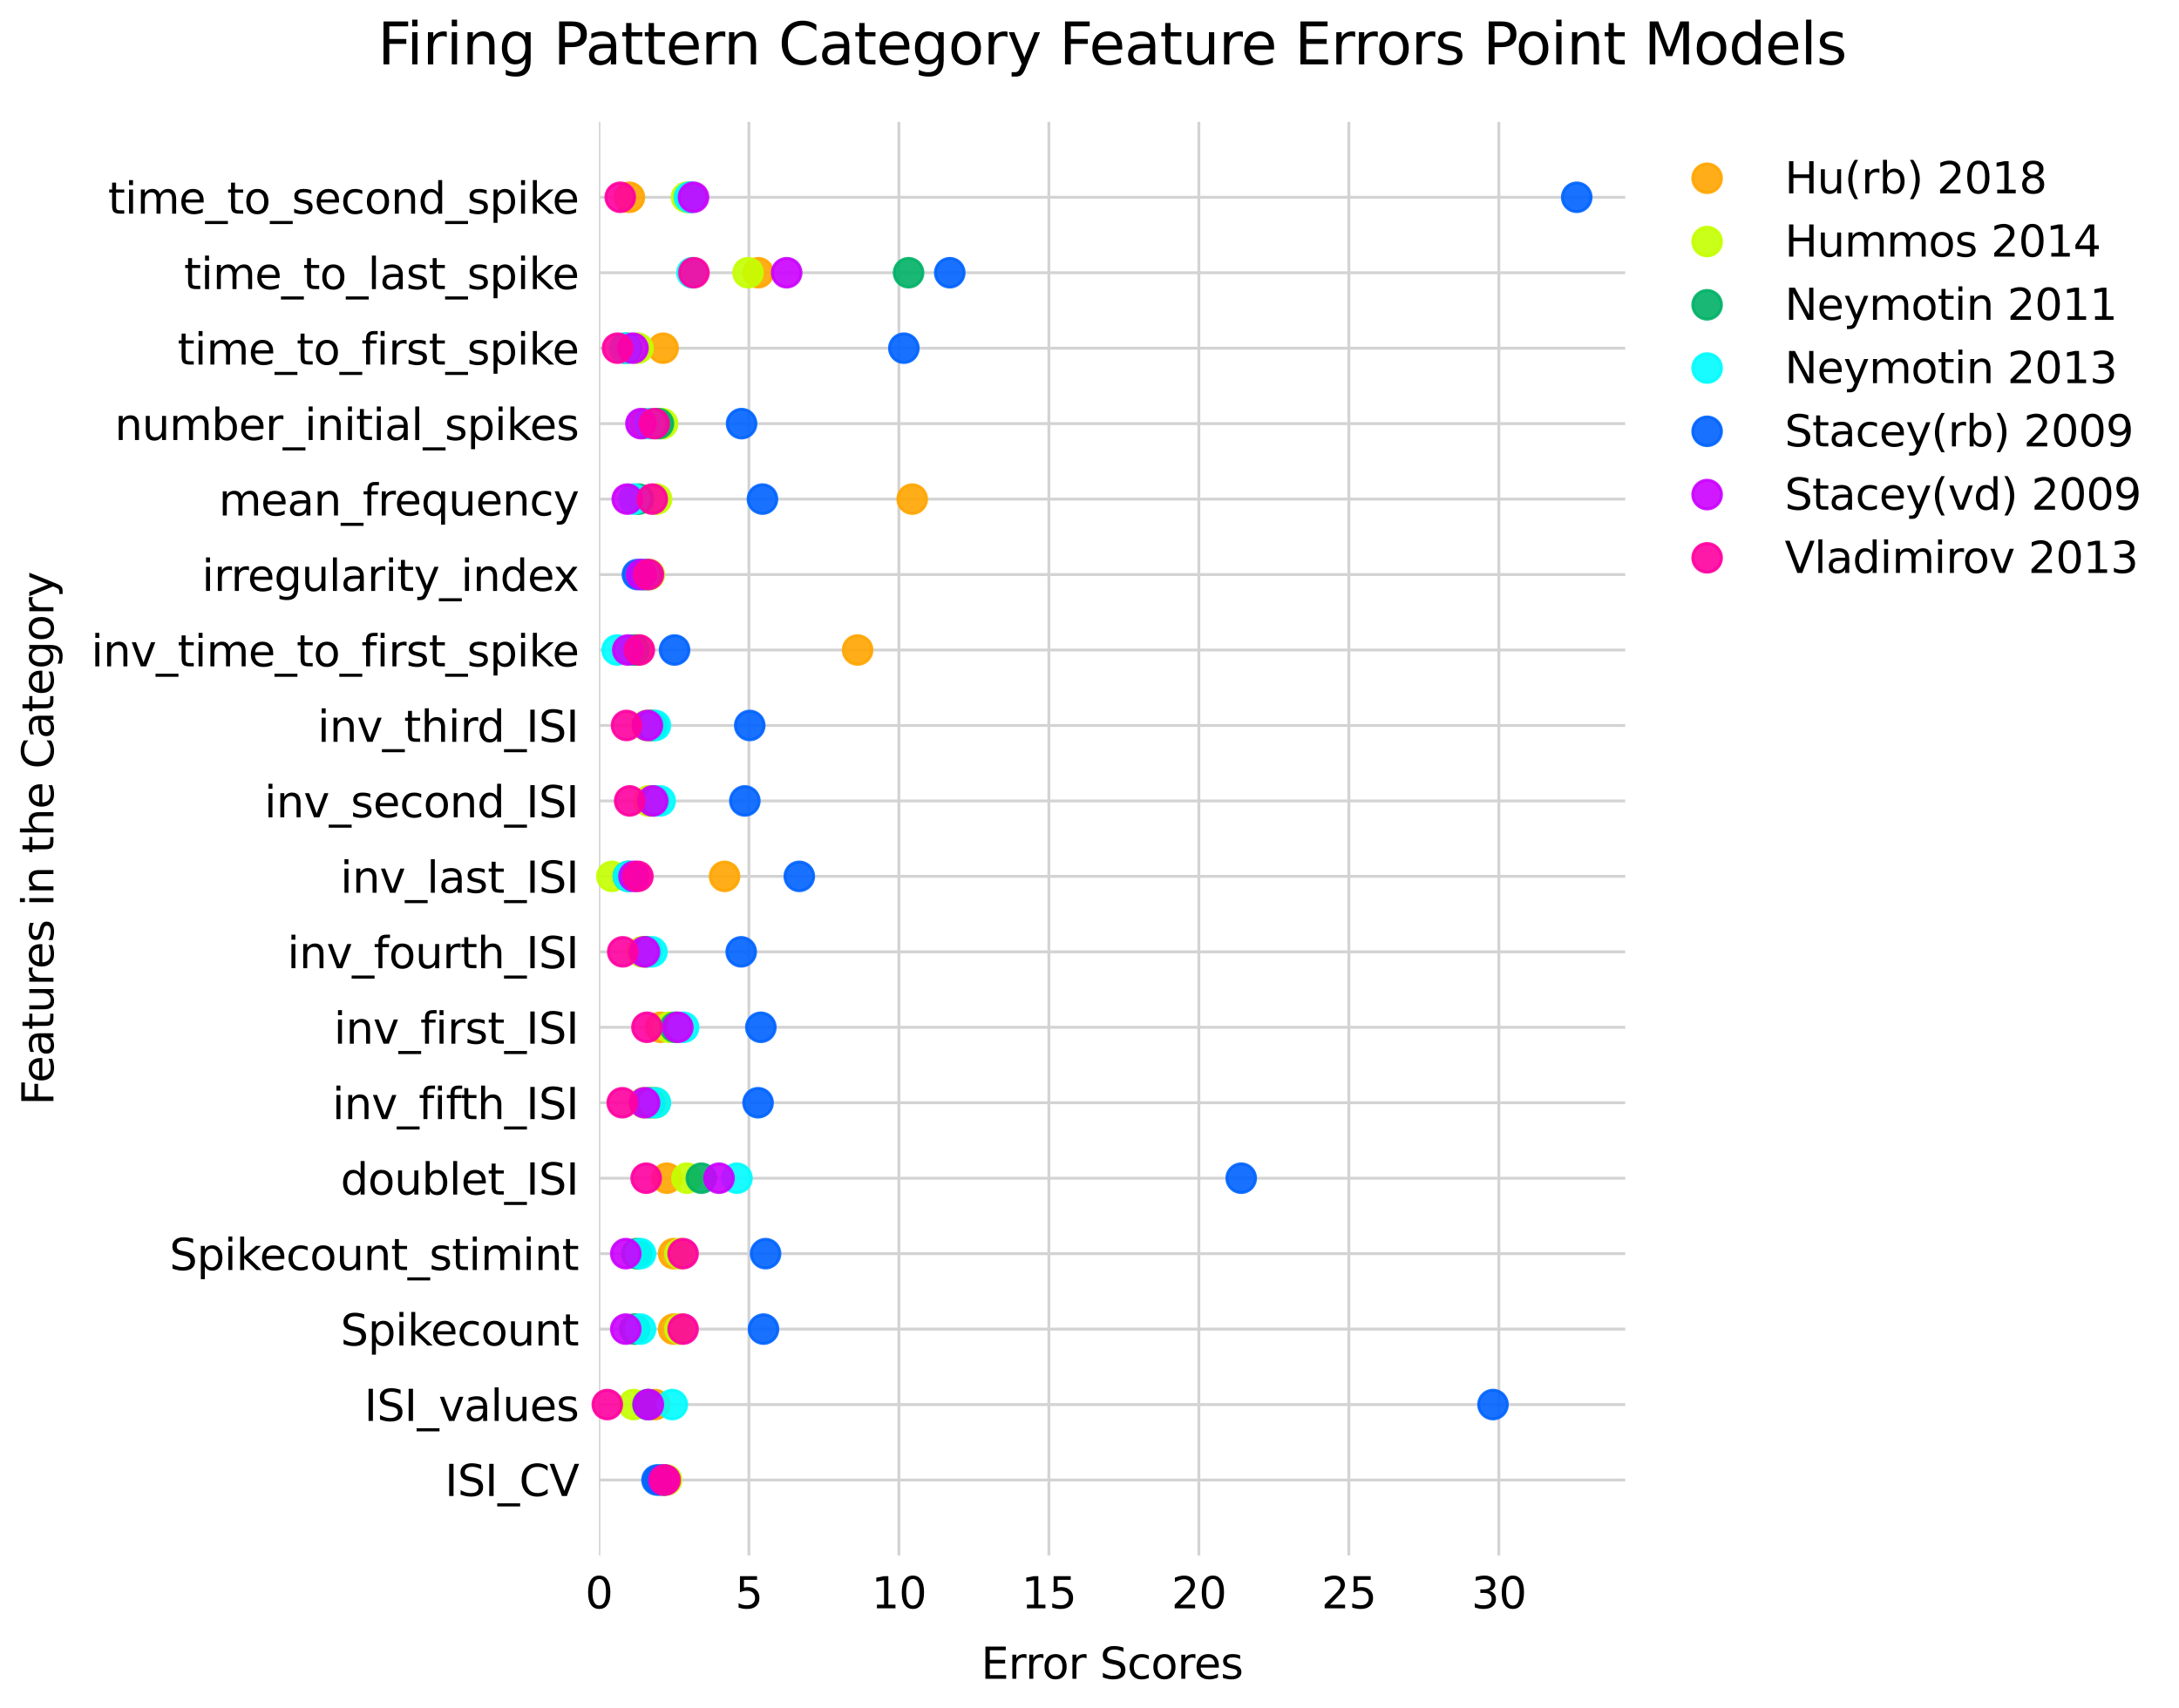 <?xml version="1.0" encoding="utf-8" standalone="no"?>
<!DOCTYPE svg PUBLIC "-//W3C//DTD SVG 1.1//EN"
  "http://www.w3.org/Graphics/SVG/1.1/DTD/svg11.dtd">
<svg xmlns:xlink="http://www.w3.org/1999/xlink" width="758.218pt" height="594.591pt" viewBox="0 0 758.218 594.591" xmlns="http://www.w3.org/2000/svg" version="1.1">
 <defs>
  <style type="text/css">*{stroke-linejoin: round; stroke-linecap: butt}</style>
 </defs>
 <g id="figure_1">
  <g id="patch_1">
   <path d="M -0 594.591 
L 758.218 594.591 
L 758.218 0 
L -0 0 
z
" style="fill: #ffffff"/>
  </g>
  <g id="axes_1">
   <g id="patch_2">
    <path d="M 208.4 541.357 
L 565.52 541.357 
L 565.52 42.397 
L 208.4 42.397 
z
" style="fill: #ffffff"/>
   </g>
   <g id="matplotlib.axis_1">
    <g id="xtick_1">
     <g id="line2d_1">
      <path d="M 208.4 541.357 
L 208.4 42.397 
" clip-path="url(#p4c37c4ea0c)" style="fill: none; stroke: #d3d3d3; stroke-linecap: square"/>
     </g>
     <g id="text_1">
      <!-- 0 -->
      <g transform="translate(203.628 559.755) scale(0.15 -0.15)">
       <defs>
        <path id="DejaVuSans-30" d="M 2034 4250 
Q 1547 4250 1301 3770 
Q 1056 3291 1056 2328 
Q 1056 1369 1301 889 
Q 1547 409 2034 409 
Q 2525 409 2770 889 
Q 3016 1369 3016 2328 
Q 3016 3291 2770 3770 
Q 2525 4250 2034 4250 
z
M 2034 4750 
Q 2819 4750 3233 4129 
Q 3647 3509 3647 2328 
Q 3647 1150 3233 529 
Q 2819 -91 2034 -91 
Q 1250 -91 836 529 
Q 422 1150 422 2328 
Q 422 3509 836 4129 
Q 1250 4750 2034 4750 
z
" transform="scale(0.016)"/>
       </defs>
       <use xlink:href="#DejaVuSans-30"/>
      </g>
     </g>
    </g>
    <g id="xtick_2">
     <g id="line2d_2">
      <path d="M 260.591 541.357 
L 260.591 42.397 
" clip-path="url(#p4c37c4ea0c)" style="fill: none; stroke: #d3d3d3; stroke-linecap: square"/>
     </g>
     <g id="text_2">
      <!-- 5 -->
      <g transform="translate(255.819 559.755) scale(0.15 -0.15)">
       <defs>
        <path id="DejaVuSans-35" d="M 691 4666 
L 3169 4666 
L 3169 4134 
L 1269 4134 
L 1269 2991 
Q 1406 3038 1543 3061 
Q 1681 3084 1819 3084 
Q 2600 3084 3056 2656 
Q 3513 2228 3513 1497 
Q 3513 744 3044 326 
Q 2575 -91 1722 -91 
Q 1428 -91 1123 -41 
Q 819 9 494 109 
L 494 744 
Q 775 591 1075 516 
Q 1375 441 1709 441 
Q 2250 441 2565 725 
Q 2881 1009 2881 1497 
Q 2881 1984 2565 2268 
Q 2250 2553 1709 2553 
Q 1456 2553 1204 2497 
Q 953 2441 691 2322 
L 691 4666 
z
" transform="scale(0.016)"/>
       </defs>
       <use xlink:href="#DejaVuSans-35"/>
      </g>
     </g>
    </g>
    <g id="xtick_3">
     <g id="line2d_3">
      <path d="M 312.782 541.357 
L 312.782 42.397 
" clip-path="url(#p4c37c4ea0c)" style="fill: none; stroke: #d3d3d3; stroke-linecap: square"/>
     </g>
     <g id="text_3">
      <!-- 10 -->
      <g transform="translate(303.238 559.755) scale(0.15 -0.15)">
       <defs>
        <path id="DejaVuSans-31" d="M 794 531 
L 1825 531 
L 1825 4091 
L 703 3866 
L 703 4441 
L 1819 4666 
L 2450 4666 
L 2450 531 
L 3481 531 
L 3481 0 
L 794 0 
L 794 531 
z
" transform="scale(0.016)"/>
       </defs>
       <use xlink:href="#DejaVuSans-31"/>
       <use xlink:href="#DejaVuSans-30" x="63.623"/>
      </g>
     </g>
    </g>
    <g id="xtick_4">
     <g id="line2d_4">
      <path d="M 364.973 541.357 
L 364.973 42.397 
" clip-path="url(#p4c37c4ea0c)" style="fill: none; stroke: #d3d3d3; stroke-linecap: square"/>
     </g>
     <g id="text_4">
      <!-- 15 -->
      <g transform="translate(355.429 559.755) scale(0.15 -0.15)">
       <use xlink:href="#DejaVuSans-31"/>
       <use xlink:href="#DejaVuSans-35" x="63.623"/>
      </g>
     </g>
    </g>
    <g id="xtick_5">
     <g id="line2d_5">
      <path d="M 417.163 541.357 
L 417.163 42.397 
" clip-path="url(#p4c37c4ea0c)" style="fill: none; stroke: #d3d3d3; stroke-linecap: square"/>
     </g>
     <g id="text_5">
      <!-- 20 -->
      <g transform="translate(407.62 559.755) scale(0.15 -0.15)">
       <defs>
        <path id="DejaVuSans-32" d="M 1228 531 
L 3431 531 
L 3431 0 
L 469 0 
L 469 531 
Q 828 903 1448 1529 
Q 2069 2156 2228 2338 
Q 2531 2678 2651 2914 
Q 2772 3150 2772 3378 
Q 2772 3750 2511 3984 
Q 2250 4219 1831 4219 
Q 1534 4219 1204 4116 
Q 875 4013 500 3803 
L 500 4441 
Q 881 4594 1212 4672 
Q 1544 4750 1819 4750 
Q 2544 4750 2975 4387 
Q 3406 4025 3406 3419 
Q 3406 3131 3298 2873 
Q 3191 2616 2906 2266 
Q 2828 2175 2409 1742 
Q 1991 1309 1228 531 
z
" transform="scale(0.016)"/>
       </defs>
       <use xlink:href="#DejaVuSans-32"/>
       <use xlink:href="#DejaVuSans-30" x="63.623"/>
      </g>
     </g>
    </g>
    <g id="xtick_6">
     <g id="line2d_6">
      <path d="M 469.354 541.357 
L 469.354 42.397 
" clip-path="url(#p4c37c4ea0c)" style="fill: none; stroke: #d3d3d3; stroke-linecap: square"/>
     </g>
     <g id="text_6">
      <!-- 25 -->
      <g transform="translate(459.811 559.755) scale(0.15 -0.15)">
       <use xlink:href="#DejaVuSans-32"/>
       <use xlink:href="#DejaVuSans-35" x="63.623"/>
      </g>
     </g>
    </g>
    <g id="xtick_7">
     <g id="line2d_7">
      <path d="M 521.545 541.357 
L 521.545 42.397 
" clip-path="url(#p4c37c4ea0c)" style="fill: none; stroke: #d3d3d3; stroke-linecap: square"/>
     </g>
     <g id="text_7">
      <!-- 30 -->
      <g transform="translate(512.001 559.755) scale(0.15 -0.15)">
       <defs>
        <path id="DejaVuSans-33" d="M 2597 2516 
Q 3050 2419 3304 2112 
Q 3559 1806 3559 1356 
Q 3559 666 3084 287 
Q 2609 -91 1734 -91 
Q 1441 -91 1130 -33 
Q 819 25 488 141 
L 488 750 
Q 750 597 1062 519 
Q 1375 441 1716 441 
Q 2309 441 2620 675 
Q 2931 909 2931 1356 
Q 2931 1769 2642 2001 
Q 2353 2234 1838 2234 
L 1294 2234 
L 1294 2753 
L 1863 2753 
Q 2328 2753 2575 2939 
Q 2822 3125 2822 3475 
Q 2822 3834 2567 4026 
Q 2313 4219 1838 4219 
Q 1578 4219 1281 4162 
Q 984 4106 628 3988 
L 628 4550 
Q 988 4650 1302 4700 
Q 1616 4750 1894 4750 
Q 2613 4750 3031 4423 
Q 3450 4097 3450 3541 
Q 3450 3153 3228 2886 
Q 3006 2619 2597 2516 
z
" transform="scale(0.016)"/>
       </defs>
       <use xlink:href="#DejaVuSans-33"/>
       <use xlink:href="#DejaVuSans-30" x="63.623"/>
      </g>
     </g>
    </g>
    <g id="text_8">
     <!-- Error Scores -->
     <g transform="translate(341.388 584.272) scale(0.15 -0.15)">
      <defs>
       <path id="DejaVuSans-45" d="M 628 4666 
L 3578 4666 
L 3578 4134 
L 1259 4134 
L 1259 2753 
L 3481 2753 
L 3481 2222 
L 1259 2222 
L 1259 531 
L 3634 531 
L 3634 0 
L 628 0 
L 628 4666 
z
" transform="scale(0.016)"/>
       <path id="DejaVuSans-72" d="M 2631 2963 
Q 2534 3019 2420 3045 
Q 2306 3072 2169 3072 
Q 1681 3072 1420 2755 
Q 1159 2438 1159 1844 
L 1159 0 
L 581 0 
L 581 3500 
L 1159 3500 
L 1159 2956 
Q 1341 3275 1631 3429 
Q 1922 3584 2338 3584 
Q 2397 3584 2469 3576 
Q 2541 3569 2628 3553 
L 2631 2963 
z
" transform="scale(0.016)"/>
       <path id="DejaVuSans-6f" d="M 1959 3097 
Q 1497 3097 1228 2736 
Q 959 2375 959 1747 
Q 959 1119 1226 758 
Q 1494 397 1959 397 
Q 2419 397 2687 759 
Q 2956 1122 2956 1747 
Q 2956 2369 2687 2733 
Q 2419 3097 1959 3097 
z
M 1959 3584 
Q 2709 3584 3137 3096 
Q 3566 2609 3566 1747 
Q 3566 888 3137 398 
Q 2709 -91 1959 -91 
Q 1206 -91 779 398 
Q 353 888 353 1747 
Q 353 2609 779 3096 
Q 1206 3584 1959 3584 
z
" transform="scale(0.016)"/>
       <path id="DejaVuSans-20" transform="scale(0.016)"/>
       <path id="DejaVuSans-53" d="M 3425 4513 
L 3425 3897 
Q 3066 4069 2747 4153 
Q 2428 4238 2131 4238 
Q 1616 4238 1336 4038 
Q 1056 3838 1056 3469 
Q 1056 3159 1242 3001 
Q 1428 2844 1947 2747 
L 2328 2669 
Q 3034 2534 3370 2195 
Q 3706 1856 3706 1288 
Q 3706 609 3251 259 
Q 2797 -91 1919 -91 
Q 1588 -91 1214 -16 
Q 841 59 441 206 
L 441 856 
Q 825 641 1194 531 
Q 1563 422 1919 422 
Q 2459 422 2753 634 
Q 3047 847 3047 1241 
Q 3047 1584 2836 1778 
Q 2625 1972 2144 2069 
L 1759 2144 
Q 1053 2284 737 2584 
Q 422 2884 422 3419 
Q 422 4038 858 4394 
Q 1294 4750 2059 4750 
Q 2388 4750 2728 4690 
Q 3069 4631 3425 4513 
z
" transform="scale(0.016)"/>
       <path id="DejaVuSans-63" d="M 3122 3366 
L 3122 2828 
Q 2878 2963 2633 3030 
Q 2388 3097 2138 3097 
Q 1578 3097 1268 2742 
Q 959 2388 959 1747 
Q 959 1106 1268 751 
Q 1578 397 2138 397 
Q 2388 397 2633 464 
Q 2878 531 3122 666 
L 3122 134 
Q 2881 22 2623 -34 
Q 2366 -91 2075 -91 
Q 1284 -91 818 406 
Q 353 903 353 1747 
Q 353 2603 823 3093 
Q 1294 3584 2113 3584 
Q 2378 3584 2631 3529 
Q 2884 3475 3122 3366 
z
" transform="scale(0.016)"/>
       <path id="DejaVuSans-65" d="M 3597 1894 
L 3597 1613 
L 953 1613 
Q 991 1019 1311 708 
Q 1631 397 2203 397 
Q 2534 397 2845 478 
Q 3156 559 3463 722 
L 3463 178 
Q 3153 47 2828 -22 
Q 2503 -91 2169 -91 
Q 1331 -91 842 396 
Q 353 884 353 1716 
Q 353 2575 817 3079 
Q 1281 3584 2069 3584 
Q 2775 3584 3186 3129 
Q 3597 2675 3597 1894 
z
M 3022 2063 
Q 3016 2534 2758 2815 
Q 2500 3097 2075 3097 
Q 1594 3097 1305 2825 
Q 1016 2553 972 2059 
L 3022 2063 
z
" transform="scale(0.016)"/>
       <path id="DejaVuSans-73" d="M 2834 3397 
L 2834 2853 
Q 2591 2978 2328 3040 
Q 2066 3103 1784 3103 
Q 1356 3103 1142 2972 
Q 928 2841 928 2578 
Q 928 2378 1081 2264 
Q 1234 2150 1697 2047 
L 1894 2003 
Q 2506 1872 2764 1633 
Q 3022 1394 3022 966 
Q 3022 478 2636 193 
Q 2250 -91 1575 -91 
Q 1294 -91 989 -36 
Q 684 19 347 128 
L 347 722 
Q 666 556 975 473 
Q 1284 391 1588 391 
Q 1994 391 2212 530 
Q 2431 669 2431 922 
Q 2431 1156 2273 1281 
Q 2116 1406 1581 1522 
L 1381 1569 
Q 847 1681 609 1914 
Q 372 2147 372 2553 
Q 372 3047 722 3315 
Q 1072 3584 1716 3584 
Q 2034 3584 2315 3537 
Q 2597 3491 2834 3397 
z
" transform="scale(0.016)"/>
      </defs>
      <use xlink:href="#DejaVuSans-45"/>
      <use xlink:href="#DejaVuSans-72" x="63.184"/>
      <use xlink:href="#DejaVuSans-72" x="102.547"/>
      <use xlink:href="#DejaVuSans-6f" x="141.41"/>
      <use xlink:href="#DejaVuSans-72" x="202.592"/>
      <use xlink:href="#DejaVuSans-20" x="243.705"/>
      <use xlink:href="#DejaVuSans-53" x="275.492"/>
      <use xlink:href="#DejaVuSans-63" x="338.969"/>
      <use xlink:href="#DejaVuSans-6f" x="393.949"/>
      <use xlink:href="#DejaVuSans-72" x="455.131"/>
      <use xlink:href="#DejaVuSans-65" x="493.994"/>
      <use xlink:href="#DejaVuSans-73" x="555.518"/>
     </g>
    </g>
   </g>
   <g id="matplotlib.axis_2">
    <g id="ytick_1">
     <g id="line2d_8">
      <path d="M 208.4 515.096 
L 565.52 515.096 
" clip-path="url(#p4c37c4ea0c)" style="fill: none; stroke: #d3d3d3; stroke-linecap: square"/>
     </g>
     <g id="text_9">
      <!-- ISI_CV -->
      <g transform="translate(154.792 520.662) scale(0.15 -0.15)">
       <defs>
        <path id="DejaVuSans-49" d="M 628 4666 
L 1259 4666 
L 1259 0 
L 628 0 
L 628 4666 
z
" transform="scale(0.016)"/>
        <path id="DejaVuSans-5f" d="M 3263 -1063 
L 3263 -1509 
L -63 -1509 
L -63 -1063 
L 3263 -1063 
z
" transform="scale(0.016)"/>
        <path id="DejaVuSans-43" d="M 4122 4306 
L 4122 3641 
Q 3803 3938 3442 4084 
Q 3081 4231 2675 4231 
Q 1875 4231 1450 3742 
Q 1025 3253 1025 2328 
Q 1025 1406 1450 917 
Q 1875 428 2675 428 
Q 3081 428 3442 575 
Q 3803 722 4122 1019 
L 4122 359 
Q 3791 134 3420 21 
Q 3050 -91 2638 -91 
Q 1578 -91 968 557 
Q 359 1206 359 2328 
Q 359 3453 968 4101 
Q 1578 4750 2638 4750 
Q 3056 4750 3426 4639 
Q 3797 4528 4122 4306 
z
" transform="scale(0.016)"/>
        <path id="DejaVuSans-56" d="M 1831 0 
L 50 4666 
L 709 4666 
L 2188 738 
L 3669 4666 
L 4325 4666 
L 2547 0 
L 1831 0 
z
" transform="scale(0.016)"/>
       </defs>
       <use xlink:href="#DejaVuSans-49"/>
       <use xlink:href="#DejaVuSans-53" x="29.492"/>
       <use xlink:href="#DejaVuSans-49" x="92.969"/>
       <use xlink:href="#DejaVuSans-5f" x="122.461"/>
       <use xlink:href="#DejaVuSans-43" x="172.461"/>
       <use xlink:href="#DejaVuSans-56" x="242.285"/>
      </g>
     </g>
    </g>
    <g id="ytick_2">
     <g id="line2d_9">
      <path d="M 208.4 488.835 
L 565.52 488.835 
" clip-path="url(#p4c37c4ea0c)" style="fill: none; stroke: #d3d3d3; stroke-linecap: square"/>
     </g>
     <g id="text_10">
      <!-- ISI_values -->
      <g transform="translate(126.74 494.534) scale(0.15 -0.15)">
       <defs>
        <path id="DejaVuSans-76" d="M 191 3500 
L 800 3500 
L 1894 563 
L 2988 3500 
L 3597 3500 
L 2284 0 
L 1503 0 
L 191 3500 
z
" transform="scale(0.016)"/>
        <path id="DejaVuSans-61" d="M 2194 1759 
Q 1497 1759 1228 1600 
Q 959 1441 959 1056 
Q 959 750 1161 570 
Q 1363 391 1709 391 
Q 2188 391 2477 730 
Q 2766 1069 2766 1631 
L 2766 1759 
L 2194 1759 
z
M 3341 1997 
L 3341 0 
L 2766 0 
L 2766 531 
Q 2569 213 2275 61 
Q 1981 -91 1556 -91 
Q 1019 -91 701 211 
Q 384 513 384 1019 
Q 384 1609 779 1909 
Q 1175 2209 1959 2209 
L 2766 2209 
L 2766 2266 
Q 2766 2663 2505 2880 
Q 2244 3097 1772 3097 
Q 1472 3097 1187 3025 
Q 903 2953 641 2809 
L 641 3341 
Q 956 3463 1253 3523 
Q 1550 3584 1831 3584 
Q 2591 3584 2966 3190 
Q 3341 2797 3341 1997 
z
" transform="scale(0.016)"/>
        <path id="DejaVuSans-6c" d="M 603 4863 
L 1178 4863 
L 1178 0 
L 603 0 
L 603 4863 
z
" transform="scale(0.016)"/>
        <path id="DejaVuSans-75" d="M 544 1381 
L 544 3500 
L 1119 3500 
L 1119 1403 
Q 1119 906 1312 657 
Q 1506 409 1894 409 
Q 2359 409 2629 706 
Q 2900 1003 2900 1516 
L 2900 3500 
L 3475 3500 
L 3475 0 
L 2900 0 
L 2900 538 
Q 2691 219 2414 64 
Q 2138 -91 1772 -91 
Q 1169 -91 856 284 
Q 544 659 544 1381 
z
M 1991 3584 
L 1991 3584 
z
" transform="scale(0.016)"/>
       </defs>
       <use xlink:href="#DejaVuSans-49"/>
       <use xlink:href="#DejaVuSans-53" x="29.492"/>
       <use xlink:href="#DejaVuSans-49" x="92.969"/>
       <use xlink:href="#DejaVuSans-5f" x="122.461"/>
       <use xlink:href="#DejaVuSans-76" x="172.461"/>
       <use xlink:href="#DejaVuSans-61" x="231.641"/>
       <use xlink:href="#DejaVuSans-6c" x="292.92"/>
       <use xlink:href="#DejaVuSans-75" x="320.703"/>
       <use xlink:href="#DejaVuSans-65" x="384.082"/>
       <use xlink:href="#DejaVuSans-73" x="445.605"/>
      </g>
     </g>
    </g>
    <g id="ytick_3">
     <g id="line2d_10">
      <path d="M 208.4 462.574 
L 565.52 462.574 
" clip-path="url(#p4c37c4ea0c)" style="fill: none; stroke: #d3d3d3; stroke-linecap: square"/>
     </g>
     <g id="text_11">
      <!-- Spikecount -->
      <g transform="translate(118.497 468.273) scale(0.15 -0.15)">
       <defs>
        <path id="DejaVuSans-70" d="M 1159 525 
L 1159 -1331 
L 581 -1331 
L 581 3500 
L 1159 3500 
L 1159 2969 
Q 1341 3281 1617 3432 
Q 1894 3584 2278 3584 
Q 2916 3584 3314 3078 
Q 3713 2572 3713 1747 
Q 3713 922 3314 415 
Q 2916 -91 2278 -91 
Q 1894 -91 1617 61 
Q 1341 213 1159 525 
z
M 3116 1747 
Q 3116 2381 2855 2742 
Q 2594 3103 2138 3103 
Q 1681 3103 1420 2742 
Q 1159 2381 1159 1747 
Q 1159 1113 1420 752 
Q 1681 391 2138 391 
Q 2594 391 2855 752 
Q 3116 1113 3116 1747 
z
" transform="scale(0.016)"/>
        <path id="DejaVuSans-69" d="M 603 3500 
L 1178 3500 
L 1178 0 
L 603 0 
L 603 3500 
z
M 603 4863 
L 1178 4863 
L 1178 4134 
L 603 4134 
L 603 4863 
z
" transform="scale(0.016)"/>
        <path id="DejaVuSans-6b" d="M 581 4863 
L 1159 4863 
L 1159 1991 
L 2875 3500 
L 3609 3500 
L 1753 1863 
L 3688 0 
L 2938 0 
L 1159 1709 
L 1159 0 
L 581 0 
L 581 4863 
z
" transform="scale(0.016)"/>
        <path id="DejaVuSans-6e" d="M 3513 2113 
L 3513 0 
L 2938 0 
L 2938 2094 
Q 2938 2591 2744 2837 
Q 2550 3084 2163 3084 
Q 1697 3084 1428 2787 
Q 1159 2491 1159 1978 
L 1159 0 
L 581 0 
L 581 3500 
L 1159 3500 
L 1159 2956 
Q 1366 3272 1645 3428 
Q 1925 3584 2291 3584 
Q 2894 3584 3203 3211 
Q 3513 2838 3513 2113 
z
" transform="scale(0.016)"/>
        <path id="DejaVuSans-74" d="M 1172 4494 
L 1172 3500 
L 2356 3500 
L 2356 3053 
L 1172 3053 
L 1172 1153 
Q 1172 725 1289 603 
Q 1406 481 1766 481 
L 2356 481 
L 2356 0 
L 1766 0 
Q 1100 0 847 248 
Q 594 497 594 1153 
L 594 3053 
L 172 3053 
L 172 3500 
L 594 3500 
L 594 4494 
L 1172 4494 
z
" transform="scale(0.016)"/>
       </defs>
       <use xlink:href="#DejaVuSans-53"/>
       <use xlink:href="#DejaVuSans-70" x="63.477"/>
       <use xlink:href="#DejaVuSans-69" x="126.953"/>
       <use xlink:href="#DejaVuSans-6b" x="154.736"/>
       <use xlink:href="#DejaVuSans-65" x="209.021"/>
       <use xlink:href="#DejaVuSans-63" x="270.545"/>
       <use xlink:href="#DejaVuSans-6f" x="325.525"/>
       <use xlink:href="#DejaVuSans-75" x="386.707"/>
       <use xlink:href="#DejaVuSans-6e" x="450.086"/>
       <use xlink:href="#DejaVuSans-74" x="513.465"/>
      </g>
     </g>
    </g>
    <g id="ytick_4">
     <g id="line2d_11">
      <path d="M 208.4 436.313 
L 565.52 436.313 
" clip-path="url(#p4c37c4ea0c)" style="fill: none; stroke: #d3d3d3; stroke-linecap: square"/>
     </g>
     <g id="text_12">
      <!-- Spikecount_stimint -->
      <g transform="translate(58.97 442.011) scale(0.15 -0.15)">
       <defs>
        <path id="DejaVuSans-6d" d="M 3328 2828 
Q 3544 3216 3844 3400 
Q 4144 3584 4550 3584 
Q 5097 3584 5394 3201 
Q 5691 2819 5691 2113 
L 5691 0 
L 5113 0 
L 5113 2094 
Q 5113 2597 4934 2840 
Q 4756 3084 4391 3084 
Q 3944 3084 3684 2787 
Q 3425 2491 3425 1978 
L 3425 0 
L 2847 0 
L 2847 2094 
Q 2847 2600 2669 2842 
Q 2491 3084 2119 3084 
Q 1678 3084 1418 2786 
Q 1159 2488 1159 1978 
L 1159 0 
L 581 0 
L 581 3500 
L 1159 3500 
L 1159 2956 
Q 1356 3278 1631 3431 
Q 1906 3584 2284 3584 
Q 2666 3584 2933 3390 
Q 3200 3197 3328 2828 
z
" transform="scale(0.016)"/>
       </defs>
       <use xlink:href="#DejaVuSans-53"/>
       <use xlink:href="#DejaVuSans-70" x="63.477"/>
       <use xlink:href="#DejaVuSans-69" x="126.953"/>
       <use xlink:href="#DejaVuSans-6b" x="154.736"/>
       <use xlink:href="#DejaVuSans-65" x="209.021"/>
       <use xlink:href="#DejaVuSans-63" x="270.545"/>
       <use xlink:href="#DejaVuSans-6f" x="325.525"/>
       <use xlink:href="#DejaVuSans-75" x="386.707"/>
       <use xlink:href="#DejaVuSans-6e" x="450.086"/>
       <use xlink:href="#DejaVuSans-74" x="513.465"/>
       <use xlink:href="#DejaVuSans-5f" x="552.674"/>
       <use xlink:href="#DejaVuSans-73" x="602.674"/>
       <use xlink:href="#DejaVuSans-74" x="654.773"/>
       <use xlink:href="#DejaVuSans-69" x="693.982"/>
       <use xlink:href="#DejaVuSans-6d" x="721.766"/>
       <use xlink:href="#DejaVuSans-69" x="819.178"/>
       <use xlink:href="#DejaVuSans-6e" x="846.961"/>
       <use xlink:href="#DejaVuSans-74" x="910.34"/>
      </g>
     </g>
    </g>
    <g id="ytick_5">
     <g id="line2d_12">
      <path d="M 208.4 410.052 
L 565.52 410.052 
" clip-path="url(#p4c37c4ea0c)" style="fill: none; stroke: #d3d3d3; stroke-linecap: square"/>
     </g>
     <g id="text_13">
      <!-- doublet_ISI -->
      <g transform="translate(118.52 415.75) scale(0.15 -0.15)">
       <defs>
        <path id="DejaVuSans-64" d="M 2906 2969 
L 2906 4863 
L 3481 4863 
L 3481 0 
L 2906 0 
L 2906 525 
Q 2725 213 2448 61 
Q 2172 -91 1784 -91 
Q 1150 -91 751 415 
Q 353 922 353 1747 
Q 353 2572 751 3078 
Q 1150 3584 1784 3584 
Q 2172 3584 2448 3432 
Q 2725 3281 2906 2969 
z
M 947 1747 
Q 947 1113 1208 752 
Q 1469 391 1925 391 
Q 2381 391 2643 752 
Q 2906 1113 2906 1747 
Q 2906 2381 2643 2742 
Q 2381 3103 1925 3103 
Q 1469 3103 1208 2742 
Q 947 2381 947 1747 
z
" transform="scale(0.016)"/>
        <path id="DejaVuSans-62" d="M 3116 1747 
Q 3116 2381 2855 2742 
Q 2594 3103 2138 3103 
Q 1681 3103 1420 2742 
Q 1159 2381 1159 1747 
Q 1159 1113 1420 752 
Q 1681 391 2138 391 
Q 2594 391 2855 752 
Q 3116 1113 3116 1747 
z
M 1159 2969 
Q 1341 3281 1617 3432 
Q 1894 3584 2278 3584 
Q 2916 3584 3314 3078 
Q 3713 2572 3713 1747 
Q 3713 922 3314 415 
Q 2916 -91 2278 -91 
Q 1894 -91 1617 61 
Q 1341 213 1159 525 
L 1159 0 
L 581 0 
L 581 4863 
L 1159 4863 
L 1159 2969 
z
" transform="scale(0.016)"/>
       </defs>
       <use xlink:href="#DejaVuSans-64"/>
       <use xlink:href="#DejaVuSans-6f" x="63.477"/>
       <use xlink:href="#DejaVuSans-75" x="124.658"/>
       <use xlink:href="#DejaVuSans-62" x="188.037"/>
       <use xlink:href="#DejaVuSans-6c" x="251.514"/>
       <use xlink:href="#DejaVuSans-65" x="279.297"/>
       <use xlink:href="#DejaVuSans-74" x="340.82"/>
       <use xlink:href="#DejaVuSans-5f" x="380.029"/>
       <use xlink:href="#DejaVuSans-49" x="430.029"/>
       <use xlink:href="#DejaVuSans-53" x="459.521"/>
       <use xlink:href="#DejaVuSans-49" x="522.998"/>
      </g>
     </g>
    </g>
    <g id="ytick_6">
     <g id="line2d_13">
      <path d="M 208.4 383.791 
L 565.52 383.791 
" clip-path="url(#p4c37c4ea0c)" style="fill: none; stroke: #d3d3d3; stroke-linecap: square"/>
     </g>
     <g id="text_14">
      <!-- inv_fifth_ISI -->
      <g transform="translate(115.623 389.489) scale(0.15 -0.15)">
       <defs>
        <path id="DejaVuSans-66" d="M 2375 4863 
L 2375 4384 
L 1825 4384 
Q 1516 4384 1395 4259 
Q 1275 4134 1275 3809 
L 1275 3500 
L 2222 3500 
L 2222 3053 
L 1275 3053 
L 1275 0 
L 697 0 
L 697 3053 
L 147 3053 
L 147 3500 
L 697 3500 
L 697 3744 
Q 697 4328 969 4595 
Q 1241 4863 1831 4863 
L 2375 4863 
z
" transform="scale(0.016)"/>
        <path id="DejaVuSans-68" d="M 3513 2113 
L 3513 0 
L 2938 0 
L 2938 2094 
Q 2938 2591 2744 2837 
Q 2550 3084 2163 3084 
Q 1697 3084 1428 2787 
Q 1159 2491 1159 1978 
L 1159 0 
L 581 0 
L 581 4863 
L 1159 4863 
L 1159 2956 
Q 1366 3272 1645 3428 
Q 1925 3584 2291 3584 
Q 2894 3584 3203 3211 
Q 3513 2838 3513 2113 
z
" transform="scale(0.016)"/>
       </defs>
       <use xlink:href="#DejaVuSans-69"/>
       <use xlink:href="#DejaVuSans-6e" x="27.783"/>
       <use xlink:href="#DejaVuSans-76" x="91.162"/>
       <use xlink:href="#DejaVuSans-5f" x="150.342"/>
       <use xlink:href="#DejaVuSans-66" x="200.342"/>
       <use xlink:href="#DejaVuSans-69" x="235.547"/>
       <use xlink:href="#DejaVuSans-66" x="263.33"/>
       <use xlink:href="#DejaVuSans-74" x="296.785"/>
       <use xlink:href="#DejaVuSans-68" x="335.994"/>
       <use xlink:href="#DejaVuSans-5f" x="399.373"/>
       <use xlink:href="#DejaVuSans-49" x="449.373"/>
       <use xlink:href="#DejaVuSans-53" x="478.865"/>
       <use xlink:href="#DejaVuSans-49" x="542.342"/>
      </g>
     </g>
    </g>
    <g id="ytick_7">
     <g id="line2d_14">
      <path d="M 208.4 357.53 
L 565.52 357.53 
" clip-path="url(#p4c37c4ea0c)" style="fill: none; stroke: #d3d3d3; stroke-linecap: square"/>
     </g>
     <g id="text_15">
      <!-- inv_first_ISI -->
      <g transform="translate(116.167 363.228) scale(0.15 -0.15)">
       <use xlink:href="#DejaVuSans-69"/>
       <use xlink:href="#DejaVuSans-6e" x="27.783"/>
       <use xlink:href="#DejaVuSans-76" x="91.162"/>
       <use xlink:href="#DejaVuSans-5f" x="150.342"/>
       <use xlink:href="#DejaVuSans-66" x="200.342"/>
       <use xlink:href="#DejaVuSans-69" x="235.547"/>
       <use xlink:href="#DejaVuSans-72" x="263.33"/>
       <use xlink:href="#DejaVuSans-73" x="304.443"/>
       <use xlink:href="#DejaVuSans-74" x="356.543"/>
       <use xlink:href="#DejaVuSans-5f" x="395.752"/>
       <use xlink:href="#DejaVuSans-49" x="445.752"/>
       <use xlink:href="#DejaVuSans-53" x="475.244"/>
       <use xlink:href="#DejaVuSans-49" x="538.721"/>
      </g>
     </g>
    </g>
    <g id="ytick_8">
     <g id="line2d_15">
      <path d="M 208.4 331.268 
L 565.52 331.268 
" clip-path="url(#p4c37c4ea0c)" style="fill: none; stroke: #d3d3d3; stroke-linecap: square"/>
     </g>
     <g id="text_16">
      <!-- inv_fourth_ISI -->
      <g transform="translate(99.958 336.967) scale(0.15 -0.15)">
       <use xlink:href="#DejaVuSans-69"/>
       <use xlink:href="#DejaVuSans-6e" x="27.783"/>
       <use xlink:href="#DejaVuSans-76" x="91.162"/>
       <use xlink:href="#DejaVuSans-5f" x="150.342"/>
       <use xlink:href="#DejaVuSans-66" x="200.342"/>
       <use xlink:href="#DejaVuSans-6f" x="235.547"/>
       <use xlink:href="#DejaVuSans-75" x="296.729"/>
       <use xlink:href="#DejaVuSans-72" x="360.107"/>
       <use xlink:href="#DejaVuSans-74" x="401.221"/>
       <use xlink:href="#DejaVuSans-68" x="440.43"/>
       <use xlink:href="#DejaVuSans-5f" x="503.809"/>
       <use xlink:href="#DejaVuSans-49" x="553.809"/>
       <use xlink:href="#DejaVuSans-53" x="583.301"/>
       <use xlink:href="#DejaVuSans-49" x="646.777"/>
      </g>
     </g>
    </g>
    <g id="ytick_9">
     <g id="line2d_16">
      <path d="M 208.4 305.007 
L 565.52 305.007 
" clip-path="url(#p4c37c4ea0c)" style="fill: none; stroke: #d3d3d3; stroke-linecap: square"/>
     </g>
     <g id="text_17">
      <!-- inv_last_ISI -->
      <g transform="translate(118.422 310.706) scale(0.15 -0.15)">
       <use xlink:href="#DejaVuSans-69"/>
       <use xlink:href="#DejaVuSans-6e" x="27.783"/>
       <use xlink:href="#DejaVuSans-76" x="91.162"/>
       <use xlink:href="#DejaVuSans-5f" x="150.342"/>
       <use xlink:href="#DejaVuSans-6c" x="200.342"/>
       <use xlink:href="#DejaVuSans-61" x="228.125"/>
       <use xlink:href="#DejaVuSans-73" x="289.404"/>
       <use xlink:href="#DejaVuSans-74" x="341.504"/>
       <use xlink:href="#DejaVuSans-5f" x="380.713"/>
       <use xlink:href="#DejaVuSans-49" x="430.713"/>
       <use xlink:href="#DejaVuSans-53" x="460.205"/>
       <use xlink:href="#DejaVuSans-49" x="523.682"/>
      </g>
     </g>
    </g>
    <g id="ytick_10">
     <g id="line2d_17">
      <path d="M 208.4 278.746 
L 565.52 278.746 
" clip-path="url(#p4c37c4ea0c)" style="fill: none; stroke: #d3d3d3; stroke-linecap: square"/>
     </g>
     <g id="text_18">
      <!-- inv_second_ISI -->
      <g transform="translate(91.977 284.445) scale(0.15 -0.15)">
       <use xlink:href="#DejaVuSans-69"/>
       <use xlink:href="#DejaVuSans-6e" x="27.783"/>
       <use xlink:href="#DejaVuSans-76" x="91.162"/>
       <use xlink:href="#DejaVuSans-5f" x="150.342"/>
       <use xlink:href="#DejaVuSans-73" x="200.342"/>
       <use xlink:href="#DejaVuSans-65" x="252.441"/>
       <use xlink:href="#DejaVuSans-63" x="313.965"/>
       <use xlink:href="#DejaVuSans-6f" x="368.945"/>
       <use xlink:href="#DejaVuSans-6e" x="430.127"/>
       <use xlink:href="#DejaVuSans-64" x="493.506"/>
       <use xlink:href="#DejaVuSans-5f" x="556.982"/>
       <use xlink:href="#DejaVuSans-49" x="606.982"/>
       <use xlink:href="#DejaVuSans-53" x="636.475"/>
       <use xlink:href="#DejaVuSans-49" x="699.951"/>
      </g>
     </g>
    </g>
    <g id="ytick_11">
     <g id="line2d_18">
      <path d="M 208.4 252.485 
L 565.52 252.485 
" clip-path="url(#p4c37c4ea0c)" style="fill: none; stroke: #d3d3d3; stroke-linecap: square"/>
     </g>
     <g id="text_19">
      <!-- inv_third_ISI -->
      <g transform="translate(110.495 258.184) scale(0.15 -0.15)">
       <use xlink:href="#DejaVuSans-69"/>
       <use xlink:href="#DejaVuSans-6e" x="27.783"/>
       <use xlink:href="#DejaVuSans-76" x="91.162"/>
       <use xlink:href="#DejaVuSans-5f" x="150.342"/>
       <use xlink:href="#DejaVuSans-74" x="200.342"/>
       <use xlink:href="#DejaVuSans-68" x="239.551"/>
       <use xlink:href="#DejaVuSans-69" x="302.93"/>
       <use xlink:href="#DejaVuSans-72" x="330.713"/>
       <use xlink:href="#DejaVuSans-64" x="370.076"/>
       <use xlink:href="#DejaVuSans-5f" x="433.553"/>
       <use xlink:href="#DejaVuSans-49" x="483.553"/>
       <use xlink:href="#DejaVuSans-53" x="513.045"/>
       <use xlink:href="#DejaVuSans-49" x="576.521"/>
      </g>
     </g>
    </g>
    <g id="ytick_12">
     <g id="line2d_19">
      <path d="M 208.4 226.224 
L 565.52 226.224 
" clip-path="url(#p4c37c4ea0c)" style="fill: none; stroke: #d3d3d3; stroke-linecap: square"/>
     </g>
     <g id="text_20">
      <!-- inv_time_to_first_spike -->
      <g transform="translate(31.717 231.923) scale(0.15 -0.15)">
       <use xlink:href="#DejaVuSans-69"/>
       <use xlink:href="#DejaVuSans-6e" x="27.783"/>
       <use xlink:href="#DejaVuSans-76" x="91.162"/>
       <use xlink:href="#DejaVuSans-5f" x="150.342"/>
       <use xlink:href="#DejaVuSans-74" x="200.342"/>
       <use xlink:href="#DejaVuSans-69" x="239.551"/>
       <use xlink:href="#DejaVuSans-6d" x="267.334"/>
       <use xlink:href="#DejaVuSans-65" x="364.746"/>
       <use xlink:href="#DejaVuSans-5f" x="426.27"/>
       <use xlink:href="#DejaVuSans-74" x="476.27"/>
       <use xlink:href="#DejaVuSans-6f" x="515.479"/>
       <use xlink:href="#DejaVuSans-5f" x="576.66"/>
       <use xlink:href="#DejaVuSans-66" x="626.66"/>
       <use xlink:href="#DejaVuSans-69" x="661.865"/>
       <use xlink:href="#DejaVuSans-72" x="689.648"/>
       <use xlink:href="#DejaVuSans-73" x="730.762"/>
       <use xlink:href="#DejaVuSans-74" x="782.861"/>
       <use xlink:href="#DejaVuSans-5f" x="822.07"/>
       <use xlink:href="#DejaVuSans-73" x="872.07"/>
       <use xlink:href="#DejaVuSans-70" x="924.17"/>
       <use xlink:href="#DejaVuSans-69" x="987.646"/>
       <use xlink:href="#DejaVuSans-6b" x="1015.43"/>
       <use xlink:href="#DejaVuSans-65" x="1069.715"/>
      </g>
     </g>
    </g>
    <g id="ytick_13">
     <g id="line2d_20">
      <path d="M 208.4 199.963 
L 565.52 199.963 
" clip-path="url(#p4c37c4ea0c)" style="fill: none; stroke: #d3d3d3; stroke-linecap: square"/>
     </g>
     <g id="text_21">
      <!-- irregularity_index -->
      <g transform="translate(70.248 205.662) scale(0.15 -0.15)">
       <defs>
        <path id="DejaVuSans-67" d="M 2906 1791 
Q 2906 2416 2648 2759 
Q 2391 3103 1925 3103 
Q 1463 3103 1205 2759 
Q 947 2416 947 1791 
Q 947 1169 1205 825 
Q 1463 481 1925 481 
Q 2391 481 2648 825 
Q 2906 1169 2906 1791 
z
M 3481 434 
Q 3481 -459 3084 -895 
Q 2688 -1331 1869 -1331 
Q 1566 -1331 1297 -1286 
Q 1028 -1241 775 -1147 
L 775 -588 
Q 1028 -725 1275 -790 
Q 1522 -856 1778 -856 
Q 2344 -856 2625 -561 
Q 2906 -266 2906 331 
L 2906 616 
Q 2728 306 2450 153 
Q 2172 0 1784 0 
Q 1141 0 747 490 
Q 353 981 353 1791 
Q 353 2603 747 3093 
Q 1141 3584 1784 3584 
Q 2172 3584 2450 3431 
Q 2728 3278 2906 2969 
L 2906 3500 
L 3481 3500 
L 3481 434 
z
" transform="scale(0.016)"/>
        <path id="DejaVuSans-79" d="M 2059 -325 
Q 1816 -950 1584 -1140 
Q 1353 -1331 966 -1331 
L 506 -1331 
L 506 -850 
L 844 -850 
Q 1081 -850 1212 -737 
Q 1344 -625 1503 -206 
L 1606 56 
L 191 3500 
L 800 3500 
L 1894 763 
L 2988 3500 
L 3597 3500 
L 2059 -325 
z
" transform="scale(0.016)"/>
        <path id="DejaVuSans-78" d="M 3513 3500 
L 2247 1797 
L 3578 0 
L 2900 0 
L 1881 1375 
L 863 0 
L 184 0 
L 1544 1831 
L 300 3500 
L 978 3500 
L 1906 2253 
L 2834 3500 
L 3513 3500 
z
" transform="scale(0.016)"/>
       </defs>
       <use xlink:href="#DejaVuSans-69"/>
       <use xlink:href="#DejaVuSans-72" x="27.783"/>
       <use xlink:href="#DejaVuSans-72" x="67.146"/>
       <use xlink:href="#DejaVuSans-65" x="106.01"/>
       <use xlink:href="#DejaVuSans-67" x="167.533"/>
       <use xlink:href="#DejaVuSans-75" x="231.01"/>
       <use xlink:href="#DejaVuSans-6c" x="294.389"/>
       <use xlink:href="#DejaVuSans-61" x="322.172"/>
       <use xlink:href="#DejaVuSans-72" x="383.451"/>
       <use xlink:href="#DejaVuSans-69" x="424.564"/>
       <use xlink:href="#DejaVuSans-74" x="452.348"/>
       <use xlink:href="#DejaVuSans-79" x="491.557"/>
       <use xlink:href="#DejaVuSans-5f" x="550.736"/>
       <use xlink:href="#DejaVuSans-69" x="600.736"/>
       <use xlink:href="#DejaVuSans-6e" x="628.52"/>
       <use xlink:href="#DejaVuSans-64" x="691.898"/>
       <use xlink:href="#DejaVuSans-65" x="755.375"/>
       <use xlink:href="#DejaVuSans-78" x="815.148"/>
      </g>
     </g>
    </g>
    <g id="ytick_14">
     <g id="line2d_21">
      <path d="M 208.4 173.702 
L 565.52 173.702 
" clip-path="url(#p4c37c4ea0c)" style="fill: none; stroke: #d3d3d3; stroke-linecap: square"/>
     </g>
     <g id="text_22">
      <!-- mean_frequency -->
      <g transform="translate(76.131 179.401) scale(0.15 -0.15)">
       <defs>
        <path id="DejaVuSans-71" d="M 947 1747 
Q 947 1113 1208 752 
Q 1469 391 1925 391 
Q 2381 391 2643 752 
Q 2906 1113 2906 1747 
Q 2906 2381 2643 2742 
Q 2381 3103 1925 3103 
Q 1469 3103 1208 2742 
Q 947 2381 947 1747 
z
M 2906 525 
Q 2725 213 2448 61 
Q 2172 -91 1784 -91 
Q 1150 -91 751 415 
Q 353 922 353 1747 
Q 353 2572 751 3078 
Q 1150 3584 1784 3584 
Q 2172 3584 2448 3432 
Q 2725 3281 2906 2969 
L 2906 3500 
L 3481 3500 
L 3481 -1331 
L 2906 -1331 
L 2906 525 
z
" transform="scale(0.016)"/>
       </defs>
       <use xlink:href="#DejaVuSans-6d"/>
       <use xlink:href="#DejaVuSans-65" x="97.412"/>
       <use xlink:href="#DejaVuSans-61" x="158.936"/>
       <use xlink:href="#DejaVuSans-6e" x="220.215"/>
       <use xlink:href="#DejaVuSans-5f" x="283.594"/>
       <use xlink:href="#DejaVuSans-66" x="333.594"/>
       <use xlink:href="#DejaVuSans-72" x="368.799"/>
       <use xlink:href="#DejaVuSans-65" x="407.662"/>
       <use xlink:href="#DejaVuSans-71" x="469.186"/>
       <use xlink:href="#DejaVuSans-75" x="532.662"/>
       <use xlink:href="#DejaVuSans-65" x="596.041"/>
       <use xlink:href="#DejaVuSans-6e" x="657.564"/>
       <use xlink:href="#DejaVuSans-63" x="720.943"/>
       <use xlink:href="#DejaVuSans-79" x="775.924"/>
      </g>
     </g>
    </g>
    <g id="ytick_15">
     <g id="line2d_22">
      <path d="M 208.4 147.441 
L 565.52 147.441 
" clip-path="url(#p4c37c4ea0c)" style="fill: none; stroke: #d3d3d3; stroke-linecap: square"/>
     </g>
     <g id="text_23">
      <!-- number_initial_spikes -->
      <g transform="translate(39.92 153.14) scale(0.15 -0.15)">
       <use xlink:href="#DejaVuSans-6e"/>
       <use xlink:href="#DejaVuSans-75" x="63.379"/>
       <use xlink:href="#DejaVuSans-6d" x="126.758"/>
       <use xlink:href="#DejaVuSans-62" x="224.17"/>
       <use xlink:href="#DejaVuSans-65" x="287.646"/>
       <use xlink:href="#DejaVuSans-72" x="349.17"/>
       <use xlink:href="#DejaVuSans-5f" x="390.283"/>
       <use xlink:href="#DejaVuSans-69" x="440.283"/>
       <use xlink:href="#DejaVuSans-6e" x="468.066"/>
       <use xlink:href="#DejaVuSans-69" x="531.445"/>
       <use xlink:href="#DejaVuSans-74" x="559.229"/>
       <use xlink:href="#DejaVuSans-69" x="598.438"/>
       <use xlink:href="#DejaVuSans-61" x="626.221"/>
       <use xlink:href="#DejaVuSans-6c" x="687.5"/>
       <use xlink:href="#DejaVuSans-5f" x="715.283"/>
       <use xlink:href="#DejaVuSans-73" x="765.283"/>
       <use xlink:href="#DejaVuSans-70" x="817.383"/>
       <use xlink:href="#DejaVuSans-69" x="880.859"/>
       <use xlink:href="#DejaVuSans-6b" x="908.643"/>
       <use xlink:href="#DejaVuSans-65" x="962.928"/>
       <use xlink:href="#DejaVuSans-73" x="1024.451"/>
      </g>
     </g>
    </g>
    <g id="ytick_16">
     <g id="line2d_23">
      <path d="M 208.4 121.18 
L 565.52 121.18 
" clip-path="url(#p4c37c4ea0c)" style="fill: none; stroke: #d3d3d3; stroke-linecap: square"/>
     </g>
     <g id="text_24">
      <!-- time_to_first_spike -->
      <g transform="translate(61.769 126.879) scale(0.15 -0.15)">
       <use xlink:href="#DejaVuSans-74"/>
       <use xlink:href="#DejaVuSans-69" x="39.209"/>
       <use xlink:href="#DejaVuSans-6d" x="66.992"/>
       <use xlink:href="#DejaVuSans-65" x="164.404"/>
       <use xlink:href="#DejaVuSans-5f" x="225.928"/>
       <use xlink:href="#DejaVuSans-74" x="275.928"/>
       <use xlink:href="#DejaVuSans-6f" x="315.137"/>
       <use xlink:href="#DejaVuSans-5f" x="376.318"/>
       <use xlink:href="#DejaVuSans-66" x="426.318"/>
       <use xlink:href="#DejaVuSans-69" x="461.523"/>
       <use xlink:href="#DejaVuSans-72" x="489.307"/>
       <use xlink:href="#DejaVuSans-73" x="530.42"/>
       <use xlink:href="#DejaVuSans-74" x="582.52"/>
       <use xlink:href="#DejaVuSans-5f" x="621.729"/>
       <use xlink:href="#DejaVuSans-73" x="671.729"/>
       <use xlink:href="#DejaVuSans-70" x="723.828"/>
       <use xlink:href="#DejaVuSans-69" x="787.305"/>
       <use xlink:href="#DejaVuSans-6b" x="815.088"/>
       <use xlink:href="#DejaVuSans-65" x="869.373"/>
      </g>
     </g>
    </g>
    <g id="ytick_17">
     <g id="line2d_24">
      <path d="M 208.4 94.919 
L 565.52 94.919 
" clip-path="url(#p4c37c4ea0c)" style="fill: none; stroke: #d3d3d3; stroke-linecap: square"/>
     </g>
     <g id="text_25">
      <!-- time_to_last_spike -->
      <g transform="translate(64.023 100.618) scale(0.15 -0.15)">
       <use xlink:href="#DejaVuSans-74"/>
       <use xlink:href="#DejaVuSans-69" x="39.209"/>
       <use xlink:href="#DejaVuSans-6d" x="66.992"/>
       <use xlink:href="#DejaVuSans-65" x="164.404"/>
       <use xlink:href="#DejaVuSans-5f" x="225.928"/>
       <use xlink:href="#DejaVuSans-74" x="275.928"/>
       <use xlink:href="#DejaVuSans-6f" x="315.137"/>
       <use xlink:href="#DejaVuSans-5f" x="376.318"/>
       <use xlink:href="#DejaVuSans-6c" x="426.318"/>
       <use xlink:href="#DejaVuSans-61" x="454.102"/>
       <use xlink:href="#DejaVuSans-73" x="515.381"/>
       <use xlink:href="#DejaVuSans-74" x="567.48"/>
       <use xlink:href="#DejaVuSans-5f" x="606.689"/>
       <use xlink:href="#DejaVuSans-73" x="656.689"/>
       <use xlink:href="#DejaVuSans-70" x="708.789"/>
       <use xlink:href="#DejaVuSans-69" x="772.266"/>
       <use xlink:href="#DejaVuSans-6b" x="800.049"/>
       <use xlink:href="#DejaVuSans-65" x="854.334"/>
      </g>
     </g>
    </g>
    <g id="ytick_18">
     <g id="line2d_25">
      <path d="M 208.4 68.658 
L 565.52 68.658 
" clip-path="url(#p4c37c4ea0c)" style="fill: none; stroke: #d3d3d3; stroke-linecap: square"/>
     </g>
     <g id="text_26">
      <!-- time_to_second_spike -->
      <g transform="translate(37.579 74.357) scale(0.15 -0.15)">
       <use xlink:href="#DejaVuSans-74"/>
       <use xlink:href="#DejaVuSans-69" x="39.209"/>
       <use xlink:href="#DejaVuSans-6d" x="66.992"/>
       <use xlink:href="#DejaVuSans-65" x="164.404"/>
       <use xlink:href="#DejaVuSans-5f" x="225.928"/>
       <use xlink:href="#DejaVuSans-74" x="275.928"/>
       <use xlink:href="#DejaVuSans-6f" x="315.137"/>
       <use xlink:href="#DejaVuSans-5f" x="376.318"/>
       <use xlink:href="#DejaVuSans-73" x="426.318"/>
       <use xlink:href="#DejaVuSans-65" x="478.418"/>
       <use xlink:href="#DejaVuSans-63" x="539.941"/>
       <use xlink:href="#DejaVuSans-6f" x="594.922"/>
       <use xlink:href="#DejaVuSans-6e" x="656.104"/>
       <use xlink:href="#DejaVuSans-64" x="719.482"/>
       <use xlink:href="#DejaVuSans-5f" x="782.959"/>
       <use xlink:href="#DejaVuSans-73" x="832.959"/>
       <use xlink:href="#DejaVuSans-70" x="885.059"/>
       <use xlink:href="#DejaVuSans-69" x="948.535"/>
       <use xlink:href="#DejaVuSans-6b" x="976.318"/>
       <use xlink:href="#DejaVuSans-65" x="1030.604"/>
      </g>
     </g>
    </g>
    <g id="text_27">
     <!-- Features in the Category -->
     <g transform="translate(18.598 384.675) rotate(-90) scale(0.15 -0.15)">
      <defs>
       <path id="DejaVuSans-46" d="M 628 4666 
L 3309 4666 
L 3309 4134 
L 1259 4134 
L 1259 2759 
L 3109 2759 
L 3109 2228 
L 1259 2228 
L 1259 0 
L 628 0 
L 628 4666 
z
" transform="scale(0.016)"/>
      </defs>
      <use xlink:href="#DejaVuSans-46"/>
      <use xlink:href="#DejaVuSans-65" x="52.02"/>
      <use xlink:href="#DejaVuSans-61" x="113.543"/>
      <use xlink:href="#DejaVuSans-74" x="174.822"/>
      <use xlink:href="#DejaVuSans-75" x="214.031"/>
      <use xlink:href="#DejaVuSans-72" x="277.41"/>
      <use xlink:href="#DejaVuSans-65" x="316.273"/>
      <use xlink:href="#DejaVuSans-73" x="377.797"/>
      <use xlink:href="#DejaVuSans-20" x="429.896"/>
      <use xlink:href="#DejaVuSans-69" x="461.684"/>
      <use xlink:href="#DejaVuSans-6e" x="489.467"/>
      <use xlink:href="#DejaVuSans-20" x="552.846"/>
      <use xlink:href="#DejaVuSans-74" x="584.633"/>
      <use xlink:href="#DejaVuSans-68" x="623.842"/>
      <use xlink:href="#DejaVuSans-65" x="687.221"/>
      <use xlink:href="#DejaVuSans-20" x="748.744"/>
      <use xlink:href="#DejaVuSans-43" x="780.531"/>
      <use xlink:href="#DejaVuSans-61" x="850.355"/>
      <use xlink:href="#DejaVuSans-74" x="911.635"/>
      <use xlink:href="#DejaVuSans-65" x="950.844"/>
      <use xlink:href="#DejaVuSans-67" x="1012.367"/>
      <use xlink:href="#DejaVuSans-6f" x="1075.844"/>
      <use xlink:href="#DejaVuSans-72" x="1137.025"/>
      <use xlink:href="#DejaVuSans-79" x="1178.139"/>
     </g>
    </g>
   </g>
   <g id="line2d_26">
    <defs>
     <path id="m735120dc84" d="M 0 5 
C 1.326 5 2.598 4.473 3.536 3.536 
C 4.473 2.598 5 1.326 5 0 
C 5 -1.326 4.473 -2.598 3.536 -3.536 
C 2.598 -4.473 1.326 -5 0 -5 
C -1.326 -5 -2.598 -4.473 -3.536 -3.536 
C -4.473 -2.598 -5 -1.326 -5 0 
C -5 1.326 -4.473 2.598 -3.536 3.536 
C -2.598 4.473 -1.326 5 0 5 
z
" style="stroke: #ffa500; stroke-opacity: 0.9"/>
    </defs>
    <g>
     <use xlink:href="#m735120dc84" x="230.765" y="515.096" style="fill: #ffa500; fill-opacity: 0.9; stroke: #ffa500; stroke-opacity: 0.9"/>
     <use xlink:href="#m735120dc84" x="227.919" y="488.835" style="fill: #ffa500; fill-opacity: 0.9; stroke: #ffa500; stroke-opacity: 0.9"/>
     <use xlink:href="#m735120dc84" x="234.404" y="462.574" style="fill: #ffa500; fill-opacity: 0.9; stroke: #ffa500; stroke-opacity: 0.9"/>
     <use xlink:href="#m735120dc84" x="234.404" y="436.313" style="fill: #ffa500; fill-opacity: 0.9; stroke: #ffa500; stroke-opacity: 0.9"/>
     <use xlink:href="#m735120dc84" x="232.048" y="410.052" style="fill: #ffa500; fill-opacity: 0.9; stroke: #ffa500; stroke-opacity: 0.9"/>
     <use xlink:href="#m735120dc84" x="227.922" y="383.791" style="fill: #ffa500; fill-opacity: 0.9; stroke: #ffa500; stroke-opacity: 0.9"/>
     <use xlink:href="#m735120dc84" x="229.831" y="357.53" style="fill: #ffa500; fill-opacity: 0.9; stroke: #ffa500; stroke-opacity: 0.9"/>
     <use xlink:href="#m735120dc84" x="224.507" y="331.268" style="fill: #ffa500; fill-opacity: 0.9; stroke: #ffa500; stroke-opacity: 0.9"/>
     <use xlink:href="#m735120dc84" x="252.123" y="305.007" style="fill: #ffa500; fill-opacity: 0.9; stroke: #ffa500; stroke-opacity: 0.9"/>
     <use xlink:href="#m735120dc84" x="225.835" y="278.746" style="fill: #ffa500; fill-opacity: 0.9; stroke: #ffa500; stroke-opacity: 0.9"/>
     <use xlink:href="#m735120dc84" x="226.246" y="252.485" style="fill: #ffa500; fill-opacity: 0.9; stroke: #ffa500; stroke-opacity: 0.9"/>
     <use xlink:href="#m735120dc84" x="298.42" y="226.224" style="fill: #ffa500; fill-opacity: 0.9; stroke: #ffa500; stroke-opacity: 0.9"/>
     <use xlink:href="#m735120dc84" x="223.91" y="199.963" style="fill: #ffa500; fill-opacity: 0.9; stroke: #ffa500; stroke-opacity: 0.9"/>
     <use xlink:href="#m735120dc84" x="317.425" y="173.702" style="fill: #ffa500; fill-opacity: 0.9; stroke: #ffa500; stroke-opacity: 0.9"/>
     <use xlink:href="#m735120dc84" x="224.461" y="147.441" style="fill: #ffa500; fill-opacity: 0.9; stroke: #ffa500; stroke-opacity: 0.9"/>
     <use xlink:href="#m735120dc84" x="230.748" y="121.18" style="fill: #ffa500; fill-opacity: 0.9; stroke: #ffa500; stroke-opacity: 0.9"/>
     <use xlink:href="#m735120dc84" x="263.853" y="94.919" style="fill: #ffa500; fill-opacity: 0.9; stroke: #ffa500; stroke-opacity: 0.9"/>
     <use xlink:href="#m735120dc84" x="219.01" y="68.658" style="fill: #ffa500; fill-opacity: 0.9; stroke: #ffa500; stroke-opacity: 0.9"/>
    </g>
   </g>
   <g id="line2d_27">
    <defs>
     <path id="m4768fbbe5f" d="M 0 5 
C 1.326 5 2.598 4.473 3.536 3.536 
C 4.473 2.598 5 1.326 5 0 
C 5 -1.326 4.473 -2.598 3.536 -3.536 
C 2.598 -4.473 1.326 -5 0 -5 
C -1.326 -5 -2.598 -4.473 -3.536 -3.536 
C -4.473 -2.598 -5 -1.326 -5 0 
C -5 1.326 -4.473 2.598 -3.536 3.536 
C -2.598 4.473 -1.326 5 0 5 
z
" style="stroke: #c5ff00; stroke-opacity: 0.9"/>
    </defs>
    <g>
     <use xlink:href="#m4768fbbe5f" x="231.956" y="515.096" style="fill: #c5ff00; fill-opacity: 0.9; stroke: #c5ff00; stroke-opacity: 0.9"/>
     <use xlink:href="#m4768fbbe5f" x="220.472" y="488.835" style="fill: #c5ff00; fill-opacity: 0.9; stroke: #c5ff00; stroke-opacity: 0.9"/>
     <use xlink:href="#m4768fbbe5f" x="236.572" y="462.574" style="fill: #c5ff00; fill-opacity: 0.9; stroke: #c5ff00; stroke-opacity: 0.9"/>
     <use xlink:href="#m4768fbbe5f" x="236.572" y="436.313" style="fill: #c5ff00; fill-opacity: 0.9; stroke: #c5ff00; stroke-opacity: 0.9"/>
     <use xlink:href="#m4768fbbe5f" x="239.027" y="410.052" style="fill: #c5ff00; fill-opacity: 0.9; stroke: #c5ff00; stroke-opacity: 0.9"/>
     <use xlink:href="#m4768fbbe5f" x="224.016" y="383.791" style="fill: #c5ff00; fill-opacity: 0.9; stroke: #c5ff00; stroke-opacity: 0.9"/>
     <use xlink:href="#m4768fbbe5f" x="232.79" y="357.53" style="fill: #c5ff00; fill-opacity: 0.9; stroke: #c5ff00; stroke-opacity: 0.9"/>
     <use xlink:href="#m4768fbbe5f" x="223.311" y="331.268" style="fill: #c5ff00; fill-opacity: 0.9; stroke: #c5ff00; stroke-opacity: 0.9"/>
     <use xlink:href="#m4768fbbe5f" x="212.923" y="305.007" style="fill: #c5ff00; fill-opacity: 0.9; stroke: #c5ff00; stroke-opacity: 0.9"/>
     <use xlink:href="#m4768fbbe5f" x="225.852" y="278.746" style="fill: #c5ff00; fill-opacity: 0.9; stroke: #c5ff00; stroke-opacity: 0.9"/>
     <use xlink:href="#m4768fbbe5f" x="224.947" y="252.485" style="fill: #c5ff00; fill-opacity: 0.9; stroke: #c5ff00; stroke-opacity: 0.9"/>
     <use xlink:href="#m4768fbbe5f" x="221.751" y="226.224" style="fill: #c5ff00; fill-opacity: 0.9; stroke: #c5ff00; stroke-opacity: 0.9"/>
     <use xlink:href="#m4768fbbe5f" x="225.953" y="199.963" style="fill: #c5ff00; fill-opacity: 0.9; stroke: #c5ff00; stroke-opacity: 0.9"/>
     <use xlink:href="#m4768fbbe5f" x="228.48" y="173.702" style="fill: #c5ff00; fill-opacity: 0.9; stroke: #c5ff00; stroke-opacity: 0.9"/>
     <use xlink:href="#m4768fbbe5f" x="230.543" y="147.441" style="fill: #c5ff00; fill-opacity: 0.9; stroke: #c5ff00; stroke-opacity: 0.9"/>
     <use xlink:href="#m4768fbbe5f" x="222.017" y="121.18" style="fill: #c5ff00; fill-opacity: 0.9; stroke: #c5ff00; stroke-opacity: 0.9"/>
     <use xlink:href="#m4768fbbe5f" x="260.295" y="94.919" style="fill: #c5ff00; fill-opacity: 0.9; stroke: #c5ff00; stroke-opacity: 0.9"/>
     <use xlink:href="#m4768fbbe5f" x="238.886" y="68.658" style="fill: #c5ff00; fill-opacity: 0.9; stroke: #c5ff00; stroke-opacity: 0.9"/>
    </g>
   </g>
   <g id="line2d_28">
    <defs>
     <path id="md7ae3754d2" d="M 0 5 
C 1.326 5 2.598 4.473 3.536 3.536 
C 4.473 2.598 5 1.326 5 0 
C 5 -1.326 4.473 -2.598 3.536 -3.536 
C 2.598 -4.473 1.326 -5 0 -5 
C -1.326 -5 -2.598 -4.473 -3.536 -3.536 
C -4.473 -2.598 -5 -1.326 -5 0 
C -5 1.326 -4.473 2.598 -3.536 3.536 
C -2.598 4.473 -1.326 5 0 5 
z
" style="stroke: #00b266; stroke-opacity: 0.9"/>
    </defs>
    <g>
     <use xlink:href="#md7ae3754d2" x="229.654" y="515.096" style="fill: #00b266; fill-opacity: 0.9; stroke: #00b266; stroke-opacity: 0.9"/>
     <use xlink:href="#md7ae3754d2" x="225.459" y="488.835" style="fill: #00b266; fill-opacity: 0.9; stroke: #00b266; stroke-opacity: 0.9"/>
     <use xlink:href="#md7ae3754d2" x="220.896" y="462.574" style="fill: #00b266; fill-opacity: 0.9; stroke: #00b266; stroke-opacity: 0.9"/>
     <use xlink:href="#md7ae3754d2" x="221.611" y="436.313" style="fill: #00b266; fill-opacity: 0.9; stroke: #00b266; stroke-opacity: 0.9"/>
     <use xlink:href="#md7ae3754d2" x="244.046" y="410.052" style="fill: #00b266; fill-opacity: 0.9; stroke: #00b266; stroke-opacity: 0.9"/>
     <use xlink:href="#md7ae3754d2" x="226.16" y="383.791" style="fill: #00b266; fill-opacity: 0.9; stroke: #00b266; stroke-opacity: 0.9"/>
     <use xlink:href="#md7ae3754d2" x="234.949" y="357.53" style="fill: #00b266; fill-opacity: 0.9; stroke: #00b266; stroke-opacity: 0.9"/>
     <use xlink:href="#md7ae3754d2" x="225.157" y="331.268" style="fill: #00b266; fill-opacity: 0.9; stroke: #00b266; stroke-opacity: 0.9"/>
     <use xlink:href="#md7ae3754d2" x="218.657" y="305.007" style="fill: #00b266; fill-opacity: 0.9; stroke: #00b266; stroke-opacity: 0.9"/>
     <use xlink:href="#md7ae3754d2" x="227.724" y="278.746" style="fill: #00b266; fill-opacity: 0.9; stroke: #00b266; stroke-opacity: 0.9"/>
     <use xlink:href="#md7ae3754d2" x="226.883" y="252.485" style="fill: #00b266; fill-opacity: 0.9; stroke: #00b266; stroke-opacity: 0.9"/>
     <use xlink:href="#md7ae3754d2" x="220.68" y="226.224" style="fill: #00b266; fill-opacity: 0.9; stroke: #00b266; stroke-opacity: 0.9"/>
     <use xlink:href="#md7ae3754d2" x="224.772" y="199.963" style="fill: #00b266; fill-opacity: 0.9; stroke: #00b266; stroke-opacity: 0.9"/>
     <use xlink:href="#md7ae3754d2" x="222.197" y="173.702" style="fill: #00b266; fill-opacity: 0.9; stroke: #00b266; stroke-opacity: 0.9"/>
     <use xlink:href="#md7ae3754d2" x="229.125" y="147.441" style="fill: #00b266; fill-opacity: 0.9; stroke: #00b266; stroke-opacity: 0.9"/>
     <use xlink:href="#md7ae3754d2" x="217.938" y="121.18" style="fill: #00b266; fill-opacity: 0.9; stroke: #00b266; stroke-opacity: 0.9"/>
     <use xlink:href="#md7ae3754d2" x="316.156" y="94.919" style="fill: #00b266; fill-opacity: 0.9; stroke: #00b266; stroke-opacity: 0.9"/>
     <use xlink:href="#md7ae3754d2" x="240.286" y="68.658" style="fill: #00b266; fill-opacity: 0.9; stroke: #00b266; stroke-opacity: 0.9"/>
    </g>
   </g>
   <g id="line2d_29">
    <defs>
     <path id="mb1b580cf01" d="M 0 5 
C 1.326 5 2.598 4.473 3.536 3.536 
C 4.473 2.598 5 1.326 5 0 
C 5 -1.326 4.473 -2.598 3.536 -3.536 
C 2.598 -4.473 1.326 -5 0 -5 
C -1.326 -5 -2.598 -4.473 -3.536 -3.536 
C -4.473 -2.598 -5 -1.326 -5 0 
C -5 1.326 -4.473 2.598 -3.536 3.536 
C -2.598 4.473 -1.326 5 0 5 
z
" style="stroke: #00fcff; stroke-opacity: 0.9"/>
    </defs>
    <g>
     <use xlink:href="#mb1b580cf01" x="231.044" y="515.096" style="fill: #00fcff; fill-opacity: 0.9; stroke: #00fcff; stroke-opacity: 0.9"/>
     <use xlink:href="#mb1b580cf01" x="233.94" y="488.835" style="fill: #00fcff; fill-opacity: 0.9; stroke: #00fcff; stroke-opacity: 0.9"/>
     <use xlink:href="#mb1b580cf01" x="222.883" y="462.574" style="fill: #00fcff; fill-opacity: 0.9; stroke: #00fcff; stroke-opacity: 0.9"/>
     <use xlink:href="#mb1b580cf01" x="222.883" y="436.313" style="fill: #00fcff; fill-opacity: 0.9; stroke: #00fcff; stroke-opacity: 0.9"/>
     <use xlink:href="#mb1b580cf01" x="256.434" y="410.052" style="fill: #00fcff; fill-opacity: 0.9; stroke: #00fcff; stroke-opacity: 0.9"/>
     <use xlink:href="#mb1b580cf01" x="228.073" y="383.791" style="fill: #00fcff; fill-opacity: 0.9; stroke: #00fcff; stroke-opacity: 0.9"/>
     <use xlink:href="#mb1b580cf01" x="237.872" y="357.53" style="fill: #00fcff; fill-opacity: 0.9; stroke: #00fcff; stroke-opacity: 0.9"/>
     <use xlink:href="#mb1b580cf01" x="226.868" y="331.268" style="fill: #00fcff; fill-opacity: 0.9; stroke: #00fcff; stroke-opacity: 0.9"/>
     <use xlink:href="#mb1b580cf01" x="218.664" y="305.007" style="fill: #00fcff; fill-opacity: 0.9; stroke: #00fcff; stroke-opacity: 0.9"/>
     <use xlink:href="#mb1b580cf01" x="229.714" y="278.746" style="fill: #00fcff; fill-opacity: 0.9; stroke: #00fcff; stroke-opacity: 0.9"/>
     <use xlink:href="#mb1b580cf01" x="228.058" y="252.485" style="fill: #00fcff; fill-opacity: 0.9; stroke: #00fcff; stroke-opacity: 0.9"/>
     <use xlink:href="#mb1b580cf01" x="214.725" y="226.224" style="fill: #00fcff; fill-opacity: 0.9; stroke: #00fcff; stroke-opacity: 0.9"/>
     <use xlink:href="#mb1b580cf01" x="223.822" y="199.963" style="fill: #00fcff; fill-opacity: 0.9; stroke: #00fcff; stroke-opacity: 0.9"/>
     <use xlink:href="#mb1b580cf01" x="220.601" y="173.702" style="fill: #00fcff; fill-opacity: 0.9; stroke: #00fcff; stroke-opacity: 0.9"/>
     <use xlink:href="#mb1b580cf01" x="226.013" y="147.441" style="fill: #00fcff; fill-opacity: 0.9; stroke: #00fcff; stroke-opacity: 0.9"/>
     <use xlink:href="#mb1b580cf01" x="217.269" y="121.18" style="fill: #00fcff; fill-opacity: 0.9; stroke: #00fcff; stroke-opacity: 0.9"/>
     <use xlink:href="#mb1b580cf01" x="240.795" y="94.919" style="fill: #00fcff; fill-opacity: 0.9; stroke: #00fcff; stroke-opacity: 0.9"/>
     <use xlink:href="#mb1b580cf01" x="239.873" y="68.658" style="fill: #00fcff; fill-opacity: 0.9; stroke: #00fcff; stroke-opacity: 0.9"/>
    </g>
   </g>
   <g id="line2d_30">
    <defs>
     <path id="mfe7def78b3" d="M 0 5 
C 1.326 5 2.598 4.473 3.536 3.536 
C 4.473 2.598 5 1.326 5 0 
C 5 -1.326 4.473 -2.598 3.536 -3.536 
C 2.598 -4.473 1.326 -5 0 -5 
C -1.326 -5 -2.598 -4.473 -3.536 -3.536 
C -4.473 -2.598 -5 -1.326 -5 0 
C -5 1.326 -4.473 2.598 -3.536 3.536 
C -2.598 4.473 -1.326 5 0 5 
z
" style="stroke: #0063ff; stroke-opacity: 0.9"/>
    </defs>
    <g>
     <use xlink:href="#mfe7def78b3" x="228.614" y="515.096" style="fill: #0063ff; fill-opacity: 0.9; stroke: #0063ff; stroke-opacity: 0.9"/>
     <use xlink:href="#mfe7def78b3" x="519.519" y="488.835" style="fill: #0063ff; fill-opacity: 0.9; stroke: #0063ff; stroke-opacity: 0.9"/>
     <use xlink:href="#mfe7def78b3" x="265.672" y="462.574" style="fill: #0063ff; fill-opacity: 0.9; stroke: #0063ff; stroke-opacity: 0.9"/>
     <use xlink:href="#mfe7def78b3" x="266.387" y="436.313" style="fill: #0063ff; fill-opacity: 0.9; stroke: #0063ff; stroke-opacity: 0.9"/>
     <use xlink:href="#mfe7def78b3" x="431.896" y="410.052" style="fill: #0063ff; fill-opacity: 0.9; stroke: #0063ff; stroke-opacity: 0.9"/>
     <use xlink:href="#mfe7def78b3" x="263.783" y="383.791" style="fill: #0063ff; fill-opacity: 0.9; stroke: #0063ff; stroke-opacity: 0.9"/>
     <use xlink:href="#mfe7def78b3" x="264.753" y="357.53" style="fill: #0063ff; fill-opacity: 0.9; stroke: #0063ff; stroke-opacity: 0.9"/>
     <use xlink:href="#mfe7def78b3" x="257.915" y="331.268" style="fill: #0063ff; fill-opacity: 0.9; stroke: #0063ff; stroke-opacity: 0.9"/>
     <use xlink:href="#mfe7def78b3" x="278.131" y="305.007" style="fill: #0063ff; fill-opacity: 0.9; stroke: #0063ff; stroke-opacity: 0.9"/>
     <use xlink:href="#mfe7def78b3" x="259.178" y="278.746" style="fill: #0063ff; fill-opacity: 0.9; stroke: #0063ff; stroke-opacity: 0.9"/>
     <use xlink:href="#mfe7def78b3" x="260.886" y="252.485" style="fill: #0063ff; fill-opacity: 0.9; stroke: #0063ff; stroke-opacity: 0.9"/>
     <use xlink:href="#mfe7def78b3" x="234.731" y="226.224" style="fill: #0063ff; fill-opacity: 0.9; stroke: #0063ff; stroke-opacity: 0.9"/>
     <use xlink:href="#mfe7def78b3" x="221.8" y="199.963" style="fill: #0063ff; fill-opacity: 0.9; stroke: #0063ff; stroke-opacity: 0.9"/>
     <use xlink:href="#mfe7def78b3" x="265.313" y="173.702" style="fill: #0063ff; fill-opacity: 0.9; stroke: #0063ff; stroke-opacity: 0.9"/>
     <use xlink:href="#mfe7def78b3" x="258.042" y="147.441" style="fill: #0063ff; fill-opacity: 0.9; stroke: #0063ff; stroke-opacity: 0.9"/>
     <use xlink:href="#mfe7def78b3" x="314.513" y="121.18" style="fill: #0063ff; fill-opacity: 0.9; stroke: #0063ff; stroke-opacity: 0.9"/>
     <use xlink:href="#mfe7def78b3" x="330.485" y="94.919" style="fill: #0063ff; fill-opacity: 0.9; stroke: #0063ff; stroke-opacity: 0.9"/>
     <use xlink:href="#mfe7def78b3" x="548.653" y="68.658" style="fill: #0063ff; fill-opacity: 0.9; stroke: #0063ff; stroke-opacity: 0.9"/>
    </g>
   </g>
   <g id="line2d_31">
    <defs>
     <path id="m0795f28ed3" d="M 0 5 
C 1.326 5 2.598 4.473 3.536 3.536 
C 4.473 2.598 5 1.326 5 0 
C 5 -1.326 4.473 -2.598 3.536 -3.536 
C 2.598 -4.473 1.326 -5 0 -5 
C -1.326 -5 -2.598 -4.473 -3.536 -3.536 
C -4.473 -2.598 -5 -1.326 -5 0 
C -5 1.326 -4.473 2.598 -3.536 3.536 
C -2.598 4.473 -1.326 5 0 5 
z
" style="stroke: #cb00ff; stroke-opacity: 0.9"/>
    </defs>
    <g>
     <use xlink:href="#m0795f28ed3" x="230.927" y="515.096" style="fill: #cb00ff; fill-opacity: 0.9; stroke: #cb00ff; stroke-opacity: 0.9"/>
     <use xlink:href="#m0795f28ed3" x="225.608" y="488.835" style="fill: #cb00ff; fill-opacity: 0.9; stroke: #cb00ff; stroke-opacity: 0.9"/>
     <use xlink:href="#m0795f28ed3" x="217.756" y="462.574" style="fill: #cb00ff; fill-opacity: 0.9; stroke: #cb00ff; stroke-opacity: 0.9"/>
     <use xlink:href="#m0795f28ed3" x="217.756" y="436.313" style="fill: #cb00ff; fill-opacity: 0.9; stroke: #cb00ff; stroke-opacity: 0.9"/>
     <use xlink:href="#m0795f28ed3" x="250.194" y="410.052" style="fill: #cb00ff; fill-opacity: 0.9; stroke: #cb00ff; stroke-opacity: 0.9"/>
     <use xlink:href="#m0795f28ed3" x="224.293" y="383.791" style="fill: #cb00ff; fill-opacity: 0.9; stroke: #cb00ff; stroke-opacity: 0.9"/>
     <use xlink:href="#m0795f28ed3" x="235.863" y="357.53" style="fill: #cb00ff; fill-opacity: 0.9; stroke: #cb00ff; stroke-opacity: 0.9"/>
     <use xlink:href="#m0795f28ed3" x="224.256" y="331.268" style="fill: #cb00ff; fill-opacity: 0.9; stroke: #cb00ff; stroke-opacity: 0.9"/>
     <use xlink:href="#m0795f28ed3" x="220.61" y="305.007" style="fill: #cb00ff; fill-opacity: 0.9; stroke: #cb00ff; stroke-opacity: 0.9"/>
     <use xlink:href="#m0795f28ed3" x="227.119" y="278.746" style="fill: #cb00ff; fill-opacity: 0.9; stroke: #cb00ff; stroke-opacity: 0.9"/>
     <use xlink:href="#m0795f28ed3" x="225.283" y="252.485" style="fill: #cb00ff; fill-opacity: 0.9; stroke: #cb00ff; stroke-opacity: 0.9"/>
     <use xlink:href="#m0795f28ed3" x="218.451" y="226.224" style="fill: #cb00ff; fill-opacity: 0.9; stroke: #cb00ff; stroke-opacity: 0.9"/>
     <use xlink:href="#m0795f28ed3" x="223.221" y="199.963" style="fill: #cb00ff; fill-opacity: 0.9; stroke: #cb00ff; stroke-opacity: 0.9"/>
     <use xlink:href="#m0795f28ed3" x="218.264" y="173.702" style="fill: #cb00ff; fill-opacity: 0.9; stroke: #cb00ff; stroke-opacity: 0.9"/>
     <use xlink:href="#m0795f28ed3" x="223.022" y="147.441" style="fill: #cb00ff; fill-opacity: 0.9; stroke: #cb00ff; stroke-opacity: 0.9"/>
     <use xlink:href="#m0795f28ed3" x="220.251" y="121.18" style="fill: #cb00ff; fill-opacity: 0.9; stroke: #cb00ff; stroke-opacity: 0.9"/>
     <use xlink:href="#m0795f28ed3" x="273.731" y="94.919" style="fill: #cb00ff; fill-opacity: 0.9; stroke: #cb00ff; stroke-opacity: 0.9"/>
     <use xlink:href="#m0795f28ed3" x="241.32" y="68.658" style="fill: #cb00ff; fill-opacity: 0.9; stroke: #cb00ff; stroke-opacity: 0.9"/>
    </g>
   </g>
   <g id="line2d_32">
    <defs>
     <path id="m71237f6741" d="M 0 5 
C 1.326 5 2.598 4.473 3.536 3.536 
C 4.473 2.598 5 1.326 5 0 
C 5 -1.326 4.473 -2.598 3.536 -3.536 
C 2.598 -4.473 1.326 -5 0 -5 
C -1.326 -5 -2.598 -4.473 -3.536 -3.536 
C -4.473 -2.598 -5 -1.326 -5 0 
C -5 1.326 -4.473 2.598 -3.536 3.536 
C -2.598 4.473 -1.326 5 0 5 
z
" style="stroke: #ff00a0; stroke-opacity: 0.9"/>
    </defs>
    <g>
     <use xlink:href="#m71237f6741" x="231.437" y="515.096" style="fill: #ff00a0; fill-opacity: 0.9; stroke: #ff00a0; stroke-opacity: 0.9"/>
     <use xlink:href="#m71237f6741" x="211.323" y="488.835" style="fill: #ff00a0; fill-opacity: 0.9; stroke: #ff00a0; stroke-opacity: 0.9"/>
     <use xlink:href="#m71237f6741" x="237.691" y="462.574" style="fill: #ff00a0; fill-opacity: 0.9; stroke: #ff00a0; stroke-opacity: 0.9"/>
     <use xlink:href="#m71237f6741" x="237.691" y="436.313" style="fill: #ff00a0; fill-opacity: 0.9; stroke: #ff00a0; stroke-opacity: 0.9"/>
     <use xlink:href="#m71237f6741" x="224.842" y="410.052" style="fill: #ff00a0; fill-opacity: 0.9; stroke: #ff00a0; stroke-opacity: 0.9"/>
     <use xlink:href="#m71237f6741" x="216.517" y="383.791" style="fill: #ff00a0; fill-opacity: 0.9; stroke: #ff00a0; stroke-opacity: 0.9"/>
     <use xlink:href="#m71237f6741" x="225.122" y="357.53" style="fill: #ff00a0; fill-opacity: 0.9; stroke: #ff00a0; stroke-opacity: 0.9"/>
     <use xlink:href="#m71237f6741" x="216.698" y="331.268" style="fill: #ff00a0; fill-opacity: 0.9; stroke: #ff00a0; stroke-opacity: 0.9"/>
     <use xlink:href="#m71237f6741" x="221.97" y="305.007" style="fill: #ff00a0; fill-opacity: 0.9; stroke: #ff00a0; stroke-opacity: 0.9"/>
     <use xlink:href="#m71237f6741" x="219.099" y="278.746" style="fill: #ff00a0; fill-opacity: 0.9; stroke: #ff00a0; stroke-opacity: 0.9"/>
     <use xlink:href="#m71237f6741" x="218.006" y="252.485" style="fill: #ff00a0; fill-opacity: 0.9; stroke: #ff00a0; stroke-opacity: 0.9"/>
     <use xlink:href="#m71237f6741" x="222.468" y="226.224" style="fill: #ff00a0; fill-opacity: 0.9; stroke: #ff00a0; stroke-opacity: 0.9"/>
     <use xlink:href="#m71237f6741" x="225.639" y="199.963" style="fill: #ff00a0; fill-opacity: 0.9; stroke: #ff00a0; stroke-opacity: 0.9"/>
     <use xlink:href="#m71237f6741" x="226.976" y="173.702" style="fill: #ff00a0; fill-opacity: 0.9; stroke: #ff00a0; stroke-opacity: 0.9"/>
     <use xlink:href="#m71237f6741" x="227.673" y="147.441" style="fill: #ff00a0; fill-opacity: 0.9; stroke: #ff00a0; stroke-opacity: 0.9"/>
     <use xlink:href="#m71237f6741" x="214.877" y="121.18" style="fill: #ff00a0; fill-opacity: 0.9; stroke: #ff00a0; stroke-opacity: 0.9"/>
     <use xlink:href="#m71237f6741" x="241.471" y="94.919" style="fill: #ff00a0; fill-opacity: 0.9; stroke: #ff00a0; stroke-opacity: 0.9"/>
     <use xlink:href="#m71237f6741" x="215.825" y="68.658" style="fill: #ff00a0; fill-opacity: 0.9; stroke: #ff00a0; stroke-opacity: 0.9"/>
    </g>
   </g>
   <g id="text_28">
    <!-- Firing Pattern Category Feature Errors Point Models -->
    <g transform="translate(131.438 22.397) scale(0.2 -0.2)">
     <defs>
      <path id="DejaVuSans-50" d="M 1259 4147 
L 1259 2394 
L 2053 2394 
Q 2494 2394 2734 2622 
Q 2975 2850 2975 3272 
Q 2975 3691 2734 3919 
Q 2494 4147 2053 4147 
L 1259 4147 
z
M 628 4666 
L 2053 4666 
Q 2838 4666 3239 4311 
Q 3641 3956 3641 3272 
Q 3641 2581 3239 2228 
Q 2838 1875 2053 1875 
L 1259 1875 
L 1259 0 
L 628 0 
L 628 4666 
z
" transform="scale(0.016)"/>
      <path id="DejaVuSans-4d" d="M 628 4666 
L 1569 4666 
L 2759 1491 
L 3956 4666 
L 4897 4666 
L 4897 0 
L 4281 0 
L 4281 4097 
L 3078 897 
L 2444 897 
L 1241 4097 
L 1241 0 
L 628 0 
L 628 4666 
z
" transform="scale(0.016)"/>
     </defs>
     <use xlink:href="#DejaVuSans-46"/>
     <use xlink:href="#DejaVuSans-69" x="50.27"/>
     <use xlink:href="#DejaVuSans-72" x="78.053"/>
     <use xlink:href="#DejaVuSans-69" x="119.166"/>
     <use xlink:href="#DejaVuSans-6e" x="146.949"/>
     <use xlink:href="#DejaVuSans-67" x="210.328"/>
     <use xlink:href="#DejaVuSans-20" x="273.805"/>
     <use xlink:href="#DejaVuSans-50" x="305.592"/>
     <use xlink:href="#DejaVuSans-61" x="361.395"/>
     <use xlink:href="#DejaVuSans-74" x="422.674"/>
     <use xlink:href="#DejaVuSans-74" x="461.883"/>
     <use xlink:href="#DejaVuSans-65" x="501.092"/>
     <use xlink:href="#DejaVuSans-72" x="562.615"/>
     <use xlink:href="#DejaVuSans-6e" x="601.979"/>
     <use xlink:href="#DejaVuSans-20" x="665.357"/>
     <use xlink:href="#DejaVuSans-43" x="697.145"/>
     <use xlink:href="#DejaVuSans-61" x="766.969"/>
     <use xlink:href="#DejaVuSans-74" x="828.248"/>
     <use xlink:href="#DejaVuSans-65" x="867.457"/>
     <use xlink:href="#DejaVuSans-67" x="928.98"/>
     <use xlink:href="#DejaVuSans-6f" x="992.457"/>
     <use xlink:href="#DejaVuSans-72" x="1053.639"/>
     <use xlink:href="#DejaVuSans-79" x="1094.752"/>
     <use xlink:href="#DejaVuSans-20" x="1153.932"/>
     <use xlink:href="#DejaVuSans-46" x="1185.719"/>
     <use xlink:href="#DejaVuSans-65" x="1237.738"/>
     <use xlink:href="#DejaVuSans-61" x="1299.262"/>
     <use xlink:href="#DejaVuSans-74" x="1360.541"/>
     <use xlink:href="#DejaVuSans-75" x="1399.75"/>
     <use xlink:href="#DejaVuSans-72" x="1463.129"/>
     <use xlink:href="#DejaVuSans-65" x="1501.992"/>
     <use xlink:href="#DejaVuSans-20" x="1563.516"/>
     <use xlink:href="#DejaVuSans-45" x="1595.303"/>
     <use xlink:href="#DejaVuSans-72" x="1658.486"/>
     <use xlink:href="#DejaVuSans-72" x="1697.85"/>
     <use xlink:href="#DejaVuSans-6f" x="1736.713"/>
     <use xlink:href="#DejaVuSans-72" x="1797.895"/>
     <use xlink:href="#DejaVuSans-73" x="1839.008"/>
     <use xlink:href="#DejaVuSans-20" x="1891.107"/>
     <use xlink:href="#DejaVuSans-50" x="1922.895"/>
     <use xlink:href="#DejaVuSans-6f" x="1979.572"/>
     <use xlink:href="#DejaVuSans-69" x="2040.754"/>
     <use xlink:href="#DejaVuSans-6e" x="2068.537"/>
     <use xlink:href="#DejaVuSans-74" x="2131.916"/>
     <use xlink:href="#DejaVuSans-20" x="2171.125"/>
     <use xlink:href="#DejaVuSans-4d" x="2202.912"/>
     <use xlink:href="#DejaVuSans-6f" x="2289.191"/>
     <use xlink:href="#DejaVuSans-64" x="2350.373"/>
     <use xlink:href="#DejaVuSans-65" x="2413.85"/>
     <use xlink:href="#DejaVuSans-6c" x="2475.373"/>
     <use xlink:href="#DejaVuSans-73" x="2503.156"/>
    </g>
   </g>
   <g id="legend_1">
    <g id="line2d_33">
     <g>
      <use xlink:href="#m735120dc84" x="594.02" y="62.045" style="fill: #ffa500; fill-opacity: 0.9; stroke: #ffa500; stroke-opacity: 0.9"/>
     </g>
    </g>
    <g id="text_29">
     <!-- Hu(rb) 2018 -->
     <g transform="translate(621.02 67.295) scale(0.15 -0.15)">
      <defs>
       <path id="DejaVuSans-48" d="M 628 4666 
L 1259 4666 
L 1259 2753 
L 3553 2753 
L 3553 4666 
L 4184 4666 
L 4184 0 
L 3553 0 
L 3553 2222 
L 1259 2222 
L 1259 0 
L 628 0 
L 628 4666 
z
" transform="scale(0.016)"/>
       <path id="DejaVuSans-28" d="M 1984 4856 
Q 1566 4138 1362 3434 
Q 1159 2731 1159 2009 
Q 1159 1288 1364 580 
Q 1569 -128 1984 -844 
L 1484 -844 
Q 1016 -109 783 600 
Q 550 1309 550 2009 
Q 550 2706 781 3412 
Q 1013 4119 1484 4856 
L 1984 4856 
z
" transform="scale(0.016)"/>
       <path id="DejaVuSans-29" d="M 513 4856 
L 1013 4856 
Q 1481 4119 1714 3412 
Q 1947 2706 1947 2009 
Q 1947 1309 1714 600 
Q 1481 -109 1013 -844 
L 513 -844 
Q 928 -128 1133 580 
Q 1338 1288 1338 2009 
Q 1338 2731 1133 3434 
Q 928 4138 513 4856 
z
" transform="scale(0.016)"/>
       <path id="DejaVuSans-38" d="M 2034 2216 
Q 1584 2216 1326 1975 
Q 1069 1734 1069 1313 
Q 1069 891 1326 650 
Q 1584 409 2034 409 
Q 2484 409 2743 651 
Q 3003 894 3003 1313 
Q 3003 1734 2745 1975 
Q 2488 2216 2034 2216 
z
M 1403 2484 
Q 997 2584 770 2862 
Q 544 3141 544 3541 
Q 544 4100 942 4425 
Q 1341 4750 2034 4750 
Q 2731 4750 3128 4425 
Q 3525 4100 3525 3541 
Q 3525 3141 3298 2862 
Q 3072 2584 2669 2484 
Q 3125 2378 3379 2068 
Q 3634 1759 3634 1313 
Q 3634 634 3220 271 
Q 2806 -91 2034 -91 
Q 1263 -91 848 271 
Q 434 634 434 1313 
Q 434 1759 690 2068 
Q 947 2378 1403 2484 
z
M 1172 3481 
Q 1172 3119 1398 2916 
Q 1625 2713 2034 2713 
Q 2441 2713 2670 2916 
Q 2900 3119 2900 3481 
Q 2900 3844 2670 4047 
Q 2441 4250 2034 4250 
Q 1625 4250 1398 4047 
Q 1172 3844 1172 3481 
z
" transform="scale(0.016)"/>
      </defs>
      <use xlink:href="#DejaVuSans-48"/>
      <use xlink:href="#DejaVuSans-75" x="75.195"/>
      <use xlink:href="#DejaVuSans-28" x="138.574"/>
      <use xlink:href="#DejaVuSans-72" x="177.588"/>
      <use xlink:href="#DejaVuSans-62" x="218.701"/>
      <use xlink:href="#DejaVuSans-29" x="282.178"/>
      <use xlink:href="#DejaVuSans-20" x="321.191"/>
      <use xlink:href="#DejaVuSans-32" x="352.979"/>
      <use xlink:href="#DejaVuSans-30" x="416.602"/>
      <use xlink:href="#DejaVuSans-31" x="480.225"/>
      <use xlink:href="#DejaVuSans-38" x="543.848"/>
     </g>
    </g>
    <g id="line2d_34">
     <g>
      <use xlink:href="#m4768fbbe5f" x="594.02" y="84.062" style="fill: #c5ff00; fill-opacity: 0.9; stroke: #c5ff00; stroke-opacity: 0.9"/>
     </g>
    </g>
    <g id="text_30">
     <!-- Hummos 2014 -->
     <g transform="translate(621.02 89.312) scale(0.15 -0.15)">
      <defs>
       <path id="DejaVuSans-34" d="M 2419 4116 
L 825 1625 
L 2419 1625 
L 2419 4116 
z
M 2253 4666 
L 3047 4666 
L 3047 1625 
L 3713 1625 
L 3713 1100 
L 3047 1100 
L 3047 0 
L 2419 0 
L 2419 1100 
L 313 1100 
L 313 1709 
L 2253 4666 
z
" transform="scale(0.016)"/>
      </defs>
      <use xlink:href="#DejaVuSans-48"/>
      <use xlink:href="#DejaVuSans-75" x="75.195"/>
      <use xlink:href="#DejaVuSans-6d" x="138.574"/>
      <use xlink:href="#DejaVuSans-6d" x="235.986"/>
      <use xlink:href="#DejaVuSans-6f" x="333.398"/>
      <use xlink:href="#DejaVuSans-73" x="394.58"/>
      <use xlink:href="#DejaVuSans-20" x="446.68"/>
      <use xlink:href="#DejaVuSans-32" x="478.467"/>
      <use xlink:href="#DejaVuSans-30" x="542.09"/>
      <use xlink:href="#DejaVuSans-31" x="605.713"/>
      <use xlink:href="#DejaVuSans-34" x="669.336"/>
     </g>
    </g>
    <g id="line2d_35">
     <g>
      <use xlink:href="#md7ae3754d2" x="594.02" y="106.079" style="fill: #00b266; fill-opacity: 0.9; stroke: #00b266; stroke-opacity: 0.9"/>
     </g>
    </g>
    <g id="text_31">
     <!-- Neymotin 2011 -->
     <g transform="translate(621.02 111.329) scale(0.15 -0.15)">
      <defs>
       <path id="DejaVuSans-4e" d="M 628 4666 
L 1478 4666 
L 3547 763 
L 3547 4666 
L 4159 4666 
L 4159 0 
L 3309 0 
L 1241 3903 
L 1241 0 
L 628 0 
L 628 4666 
z
" transform="scale(0.016)"/>
      </defs>
      <use xlink:href="#DejaVuSans-4e"/>
      <use xlink:href="#DejaVuSans-65" x="74.805"/>
      <use xlink:href="#DejaVuSans-79" x="136.328"/>
      <use xlink:href="#DejaVuSans-6d" x="195.508"/>
      <use xlink:href="#DejaVuSans-6f" x="292.92"/>
      <use xlink:href="#DejaVuSans-74" x="354.102"/>
      <use xlink:href="#DejaVuSans-69" x="393.311"/>
      <use xlink:href="#DejaVuSans-6e" x="421.094"/>
      <use xlink:href="#DejaVuSans-20" x="484.473"/>
      <use xlink:href="#DejaVuSans-32" x="516.26"/>
      <use xlink:href="#DejaVuSans-30" x="579.883"/>
      <use xlink:href="#DejaVuSans-31" x="643.506"/>
      <use xlink:href="#DejaVuSans-31" x="707.129"/>
     </g>
    </g>
    <g id="line2d_36">
     <g>
      <use xlink:href="#mb1b580cf01" x="594.02" y="128.096" style="fill: #00fcff; fill-opacity: 0.9; stroke: #00fcff; stroke-opacity: 0.9"/>
     </g>
    </g>
    <g id="text_32">
     <!-- Neymotin 2013 -->
     <g transform="translate(621.02 133.346) scale(0.15 -0.15)">
      <use xlink:href="#DejaVuSans-4e"/>
      <use xlink:href="#DejaVuSans-65" x="74.805"/>
      <use xlink:href="#DejaVuSans-79" x="136.328"/>
      <use xlink:href="#DejaVuSans-6d" x="195.508"/>
      <use xlink:href="#DejaVuSans-6f" x="292.92"/>
      <use xlink:href="#DejaVuSans-74" x="354.102"/>
      <use xlink:href="#DejaVuSans-69" x="393.311"/>
      <use xlink:href="#DejaVuSans-6e" x="421.094"/>
      <use xlink:href="#DejaVuSans-20" x="484.473"/>
      <use xlink:href="#DejaVuSans-32" x="516.26"/>
      <use xlink:href="#DejaVuSans-30" x="579.883"/>
      <use xlink:href="#DejaVuSans-31" x="643.506"/>
      <use xlink:href="#DejaVuSans-33" x="707.129"/>
     </g>
    </g>
    <g id="line2d_37">
     <g>
      <use xlink:href="#mfe7def78b3" x="594.02" y="150.113" style="fill: #0063ff; fill-opacity: 0.9; stroke: #0063ff; stroke-opacity: 0.9"/>
     </g>
    </g>
    <g id="text_33">
     <!-- Stacey(rb) 2009 -->
     <g transform="translate(621.02 155.363) scale(0.15 -0.15)">
      <defs>
       <path id="DejaVuSans-39" d="M 703 97 
L 703 672 
Q 941 559 1184 500 
Q 1428 441 1663 441 
Q 2288 441 2617 861 
Q 2947 1281 2994 2138 
Q 2813 1869 2534 1725 
Q 2256 1581 1919 1581 
Q 1219 1581 811 2004 
Q 403 2428 403 3163 
Q 403 3881 828 4315 
Q 1253 4750 1959 4750 
Q 2769 4750 3195 4129 
Q 3622 3509 3622 2328 
Q 3622 1225 3098 567 
Q 2575 -91 1691 -91 
Q 1453 -91 1209 -44 
Q 966 3 703 97 
z
M 1959 2075 
Q 2384 2075 2632 2365 
Q 2881 2656 2881 3163 
Q 2881 3666 2632 3958 
Q 2384 4250 1959 4250 
Q 1534 4250 1286 3958 
Q 1038 3666 1038 3163 
Q 1038 2656 1286 2365 
Q 1534 2075 1959 2075 
z
" transform="scale(0.016)"/>
      </defs>
      <use xlink:href="#DejaVuSans-53"/>
      <use xlink:href="#DejaVuSans-74" x="63.477"/>
      <use xlink:href="#DejaVuSans-61" x="102.686"/>
      <use xlink:href="#DejaVuSans-63" x="163.965"/>
      <use xlink:href="#DejaVuSans-65" x="218.945"/>
      <use xlink:href="#DejaVuSans-79" x="280.469"/>
      <use xlink:href="#DejaVuSans-28" x="339.648"/>
      <use xlink:href="#DejaVuSans-72" x="378.662"/>
      <use xlink:href="#DejaVuSans-62" x="419.775"/>
      <use xlink:href="#DejaVuSans-29" x="483.252"/>
      <use xlink:href="#DejaVuSans-20" x="522.266"/>
      <use xlink:href="#DejaVuSans-32" x="554.053"/>
      <use xlink:href="#DejaVuSans-30" x="617.676"/>
      <use xlink:href="#DejaVuSans-30" x="681.299"/>
      <use xlink:href="#DejaVuSans-39" x="744.922"/>
     </g>
    </g>
    <g id="line2d_38">
     <g>
      <use xlink:href="#m0795f28ed3" x="594.02" y="172.13" style="fill: #cb00ff; fill-opacity: 0.9; stroke: #cb00ff; stroke-opacity: 0.9"/>
     </g>
    </g>
    <g id="text_34">
     <!-- Stacey(vd) 2009 -->
     <g transform="translate(621.02 177.38) scale(0.15 -0.15)">
      <use xlink:href="#DejaVuSans-53"/>
      <use xlink:href="#DejaVuSans-74" x="63.477"/>
      <use xlink:href="#DejaVuSans-61" x="102.686"/>
      <use xlink:href="#DejaVuSans-63" x="163.965"/>
      <use xlink:href="#DejaVuSans-65" x="218.945"/>
      <use xlink:href="#DejaVuSans-79" x="280.469"/>
      <use xlink:href="#DejaVuSans-28" x="339.648"/>
      <use xlink:href="#DejaVuSans-76" x="378.662"/>
      <use xlink:href="#DejaVuSans-64" x="437.842"/>
      <use xlink:href="#DejaVuSans-29" x="501.318"/>
      <use xlink:href="#DejaVuSans-20" x="540.332"/>
      <use xlink:href="#DejaVuSans-32" x="572.119"/>
      <use xlink:href="#DejaVuSans-30" x="635.742"/>
      <use xlink:href="#DejaVuSans-30" x="699.365"/>
      <use xlink:href="#DejaVuSans-39" x="762.988"/>
     </g>
    </g>
    <g id="line2d_39">
     <g>
      <use xlink:href="#m71237f6741" x="594.02" y="194.148" style="fill: #ff00a0; fill-opacity: 0.9; stroke: #ff00a0; stroke-opacity: 0.9"/>
     </g>
    </g>
    <g id="text_35">
     <!-- Vladimirov 2013 -->
     <g transform="translate(621.02 199.398) scale(0.15 -0.15)">
      <use xlink:href="#DejaVuSans-56"/>
      <use xlink:href="#DejaVuSans-6c" x="68.408"/>
      <use xlink:href="#DejaVuSans-61" x="96.191"/>
      <use xlink:href="#DejaVuSans-64" x="157.471"/>
      <use xlink:href="#DejaVuSans-69" x="220.947"/>
      <use xlink:href="#DejaVuSans-6d" x="248.73"/>
      <use xlink:href="#DejaVuSans-69" x="346.143"/>
      <use xlink:href="#DejaVuSans-72" x="373.926"/>
      <use xlink:href="#DejaVuSans-6f" x="412.789"/>
      <use xlink:href="#DejaVuSans-76" x="473.971"/>
      <use xlink:href="#DejaVuSans-20" x="533.15"/>
      <use xlink:href="#DejaVuSans-32" x="564.938"/>
      <use xlink:href="#DejaVuSans-30" x="628.561"/>
      <use xlink:href="#DejaVuSans-31" x="692.184"/>
      <use xlink:href="#DejaVuSans-33" x="755.807"/>
     </g>
    </g>
   </g>
  </g>
 </g>
 <defs>
  <clipPath id="p4c37c4ea0c">
   <rect x="208.4" y="42.397" width="357.12" height="498.96"/>
  </clipPath>
 </defs>
</svg>
